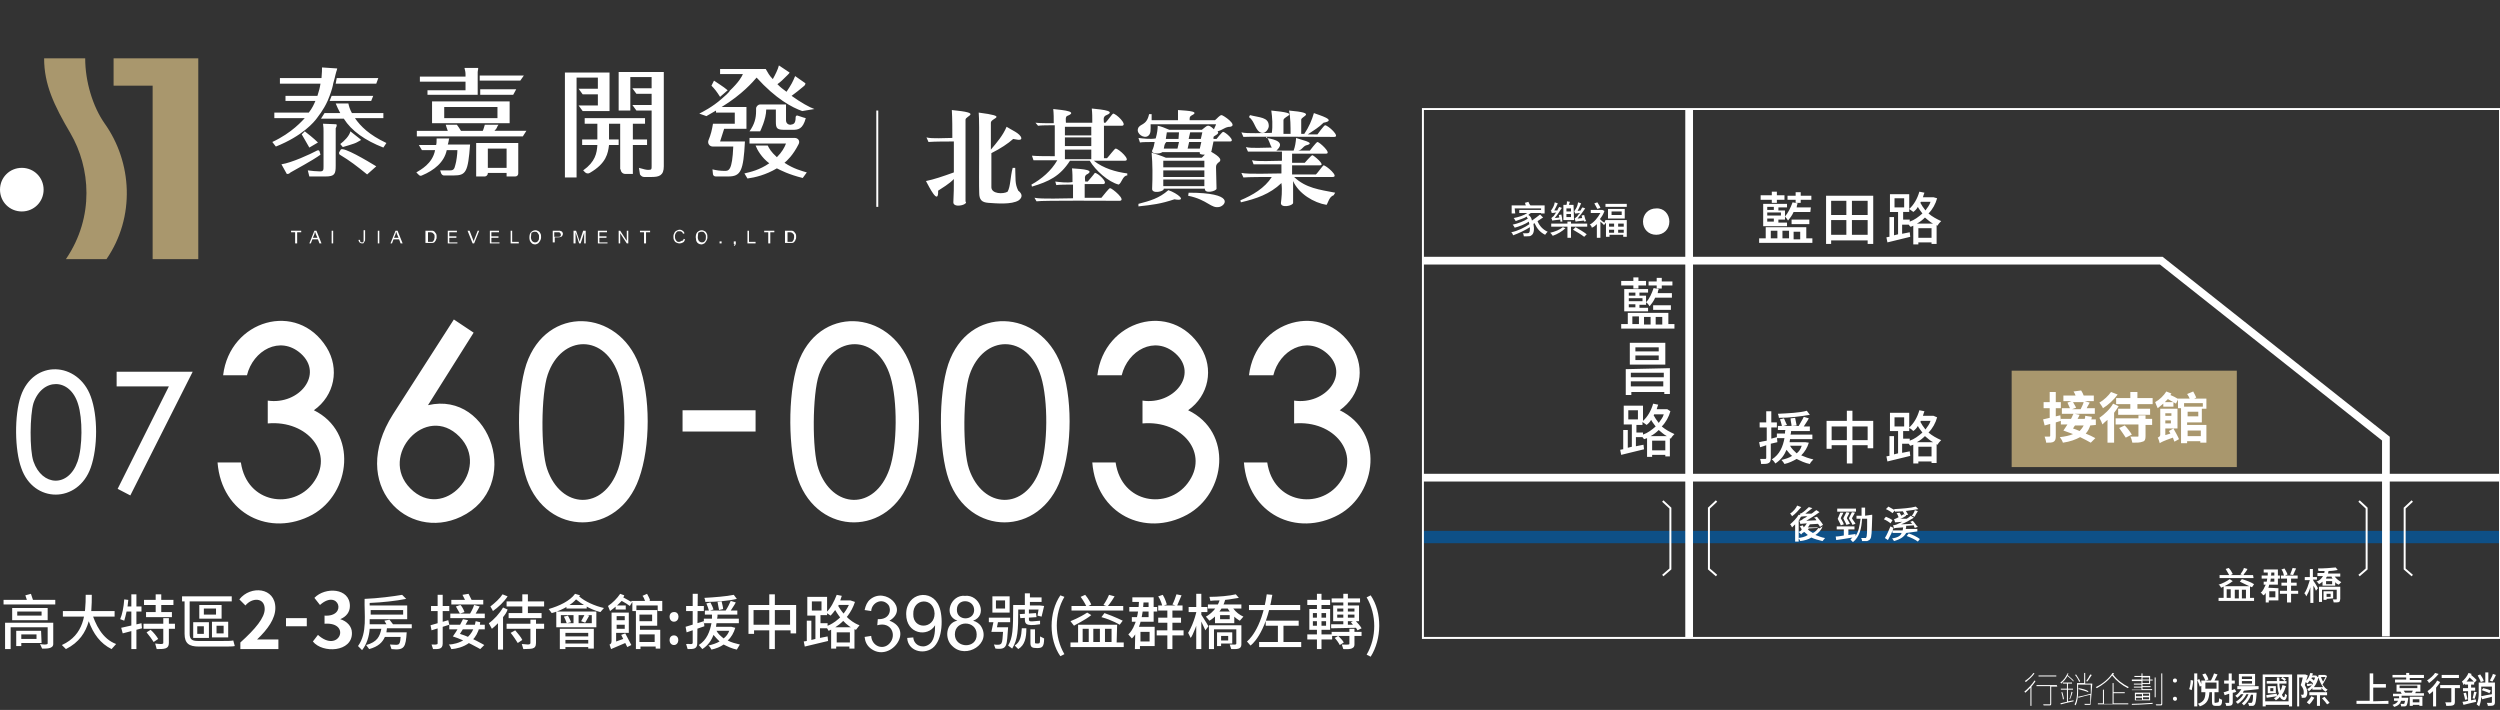 <?xml version="1.0" encoding="utf-8"?>
<!-- Generator: Adobe Illustrator 26.5.0, SVG Export Plug-In . SVG Version: 6.00 Build 0)  -->
<svg version="1.1" id="圖層_1" xmlns="http://www.w3.org/2000/svg" xmlns:xlink="http://www.w3.org/1999/xlink" x="0px" y="0px"
	 viewBox="0 0 493 140" style="enable-background:new 0 0 493 140;" xml:space="preserve">
<rect x="0" y="0" width="493" height="140" fill="#333333" stroke="none"/>
<style type="text/css">
	.st0{fill:none;stroke:#0E5087;stroke-width:2.441;stroke-miterlimit:10;}
	.st1{fill:none;stroke:#FFFFFF;stroke-width:1.525;stroke-miterlimit:10;}
	.st2{fill:none;stroke:#FFFFFF;stroke-width:0.388;stroke-miterlimit:10;}
	.st3{fill:#A9976D;}
	.st4{fill:#FFFFFF;}
</style>
<path class="st0" d="M280.6,105.9H493"/>
<path class="st1" d="M280.6,94.2H493 M333.1,21.6v104.2 M280.6,51.4h145.6l44.3,35.1v39"/>
<path class="st2" d="M475.7,113.5l-1.5-1.3v-12l1.5-1.4 M465.2,113.5l1.5-1.3v-12l-1.5-1.4 M493,21.5H280.6v104.3H493V21.5L493,21.5
	z M338.5,98.8l-1.5,1.4v12l1.5,1.3 M327.9,113.5l1.5-1.3v-12l-1.5-1.4 M173,21.8v19"/>
<path class="st3" d="M441.1,92.1h-44.4v-19h44.4V92.1z M20.6,24.3c-2.3-3.3-3.8-8.2-3.8-12.8H8.7c0,5.1,1.9,9.2,5.2,14.8
	c3.9,6.7,4.8,16.4-0.9,24.8h8C26.7,42.8,26.1,32,20.6,24.3z M39.1,11.5H22.4v5.4h7.7v34.2h9V11.5z"/>
<path class="st4" d="M357.4,47v0.9h-10.5V47h1.3v-2.2h8V47H357.4L357.4,47z M349.4,39.4h-2.2v-0.9h2.2v-0.7h1v0.7h1.5v0.9h-1.5v0.6
	h-1V39.4z M347.7,40.2h4.7v0.7h-1.7v0.6h1.3v1.8h-1.3v0.6h1.7v0.7h-4.7V40.2L347.7,40.2z M348.5,40.8v0.6h1.3v-0.6H348.5z
	 M351.2,41.9h-2.7v0.6h2.7V41.9z M349.8,43.1h-1.3v0.6h1.3V43.1z M349.2,47h1.3v-1.5h-1.3V47z M351.5,45.5V47h1.3v-1.5H351.5z
	 M357,41.8h-3.3c-0.3,0.7-0.7,1.2-1.1,1.7c-0.1-0.2-0.4-0.6-0.6-0.8c0.6-0.7,1.1-1.7,1.5-2.8l1,0.2c-0.1,0.2-0.2,0.6-0.2,0.8h2.8
	L357,41.8L357,41.8z M354.1,39.4h-1.6v-0.8h1.6v-0.7h1v0.7h2.1v0.8h-2.1v0.6h-1V39.4z M353.3,44.2v-0.9h3.5v0.9H353.3z M353.7,45.7
	v1.5h1.3v-1.5H353.7z M369.4,38.6v9.5h-1.1v-0.7h-7.2v0.7h-1v-9.5H369.4z M361.1,39.6v2.8h3v-2.8H361.1z M361.1,46.3h3v-2.9h-3V46.3
	z M368.3,39.6h-3.1v2.8h3.1V39.6z M368.3,46.3v-2.9h-3.1v2.9H368.3z M382,39.1c-0.3,1.1-0.9,2.2-1.7,3c0.7,0.6,1.6,1.1,2.5,1.5
	c-0.2,0.2-0.6,0.6-0.7,0.9l-0.2-0.1v3.7h-1v-0.3h-2.6v0.4h-1v-3.7c-0.2,0.1-0.3,0.2-0.6,0.2c-0.1-0.1-0.2-0.3-0.3-0.4h-1.3v1.8
	l1.5-0.3l0.1,0.9c-1.6,0.4-3.3,0.8-4.5,1.1l-0.2-1c0.2,0,0.3-0.1,0.6-0.1v-3.9h0.9v3.6l0.8-0.2v-4.4h-1.6v-3.5h3.8v2.9
	c0.9-0.8,1.6-2,2-3.4l1,0.2c-0.1,0.2-0.2,0.6-0.3,0.9h1.9h0.2L382,39.1L382,39.1z M373.6,40.9h1.9v-1.8h-1.9V40.9z M376.6,43.7
	c0.9-0.3,1.7-0.9,2.5-1.6c-0.3-0.4-0.7-0.9-0.9-1.3c-0.2,0.4-0.6,0.8-0.9,1c-0.2-0.2-0.6-0.4-0.8-0.6v0.6h-1.2v1.5h1.3L376.6,43.7
	L376.6,43.7z M381.2,44.1c-0.6-0.3-1.1-0.8-1.6-1.2c-0.4,0.4-1,0.9-1.6,1.2H381.2z M380.9,46.9V45h-2.6v1.9H380.9z M378.8,39.8
	l-0.1,0.2c0.2,0.4,0.6,1,1,1.5c0.4-0.6,0.8-1,1-1.7H378.8L378.8,39.8z M349.2,87.5v2.8c0,0.6-0.1,0.8-0.4,1
	c-0.3,0.2-0.8,0.2-1.5,0.2c0-0.2-0.1-0.7-0.2-1c0.4,0,0.9,0,1,0c0.1,0,0.2,0,0.2-0.2v-2.5l-1.2,0.4l-0.2-1c0.4-0.1,0.9-0.2,1.5-0.3
	v-2.6H347v-1h1.3v-2.2h1v2.2h1.1v1h-1.1v2.2c0.3-0.1,0.8-0.2,1.1-0.3l0.1,1L349.2,87.5L349.2,87.5z M356.7,87.3
	c-0.3,1-0.8,1.8-1.5,2.5c0.7,0.3,1.5,0.6,2.4,0.8c-0.2,0.2-0.6,0.6-0.7,0.9c-1-0.2-1.8-0.6-2.6-1c-0.7,0.4-1.5,0.8-2.4,1
	c-0.1-0.2-0.4-0.6-0.6-0.8c0.8-0.2,1.5-0.4,2.1-0.8c-0.4-0.3-0.8-0.8-1.1-1.2c-0.4,1-1.1,2-2.2,2.7c-0.1-0.2-0.4-0.6-0.7-0.8
	c1.6-1,2.2-2.6,2.5-4.2h-1.5v-0.9h1.6c0-0.2,0-0.6,0.1-0.7h-1.5V84h0.8c-0.1-0.3-0.2-0.9-0.4-1.3l0.8-0.2c0.2,0.4,0.4,1,0.6,1.3
	l-0.7,0.2h3c0.3-0.6,0.8-1.3,1-1.8l1,0.3c-0.3,0.6-0.7,1.1-1,1.6h1.2V85h-3.7c0,0.2,0,0.4-0.1,0.7h4.3v0.9h-4.4
	c0,0.2-0.1,0.4-0.1,0.6h3.1L356.7,87.3L356.7,87.3z M356.9,81.8c-1.7,0.3-4,0.6-6.1,0.6c0-0.2-0.1-0.6-0.2-0.8
	c2-0.1,4.4-0.2,5.7-0.6L356.9,81.8L356.9,81.8z M353,87.9c0.3,0.6,0.8,1,1.3,1.5c0.4-0.3,0.8-0.8,1-1.5H353z M353.3,84
	c0-0.3-0.2-1-0.2-1.5l0.9-0.1c0.1,0.4,0.2,1.1,0.3,1.5L353.3,84L353.3,84z M369.4,83v5.4h-1.1v-0.6h-3v3.6h-1.1v-3.6h-3v0.7h-1V83h4
	v-2h1.1v2L369.4,83L369.4,83z M364.2,86.8v-2.7h-3v2.7H364.2z M368.3,86.8v-2.7h-3v2.7H368.3z M382,82.3c-0.3,1.1-0.9,2.2-1.7,3
	c0.7,0.6,1.6,1.1,2.5,1.5c-0.2,0.2-0.6,0.6-0.7,0.9l-0.2-0.1v3.7h-1v-0.3h-2.6v0.4h-1v-3.7c-0.2,0.1-0.3,0.1-0.6,0.2
	c-0.1-0.1-0.2-0.3-0.3-0.4h-1.3v1.8l1.5-0.3l0.1,0.9c-1.6,0.4-3.3,0.8-4.5,1.1l-0.2-1c0.2,0,0.3-0.1,0.6-0.1V86h0.9v3.6l0.8-0.2V85
	h-1.6v-3.6h3.8v2.9c0.9-0.8,1.6-2,2-3.4l1,0.2c-0.1,0.2-0.2,0.6-0.3,0.9h1.9h0.2L382,82.3z M373.6,84.1h1.9v-1.8h-1.9V84.1z
	 M376.6,86.9c0.9-0.3,1.7-0.9,2.5-1.6c-0.3-0.4-0.7-0.9-0.9-1.3c-0.2,0.4-0.6,0.8-0.9,1c-0.2-0.2-0.4-0.4-0.8-0.6V85h-1.2v1.5h1.3
	L376.6,86.9L376.6,86.9z M381.2,87.2c-0.6-0.3-1.1-0.8-1.6-1.2c-0.4,0.4-1,0.9-1.6,1.2H381.2z M380.9,90v-1.9h-2.6V90H380.9z
	 M378.8,83l-0.1,0.2c0.2,0.4,0.6,1,1,1.5c0.4-0.6,0.8-1,1-1.7H378.8L378.8,83z M330.2,63.9v0.9h-10.5v-0.9h1.3v-2.2h8v2.2H330.2
	L330.2,63.9z M322.1,56.3h-2.4v-0.9h2.4v-0.7h1v0.7h1.5v0.9h-1.5v0.6h-1V56.3z M320.3,57h4.7v0.7h-1.7v0.6h1.3v1.8h-1.3v0.6h1.7v0.7
	h-4.7V57L320.3,57z M321.2,57.7v0.6h1.3v-0.6H321.2z M323.9,58.8h-2.7v0.6h2.7V58.8z M322.5,60h-1.3v0.6h1.3V60z M321.9,63.9h1.3
	v-1.5h-1.3V63.9z M324.2,62.5V64h1.3v-1.5H324.2z M329.7,58.7h-3.3c-0.3,0.7-0.7,1.2-1.1,1.7c-0.1-0.2-0.4-0.6-0.7-0.8
	c0.7-0.7,1.1-1.7,1.5-2.8l1,0.2c-0.1,0.2-0.2,0.6-0.2,0.8h2.8L329.7,58.7L329.7,58.7z M326.7,56.3h-1.6v-0.8h1.6v-0.7h1v0.7h2.1v0.8
	h-2.1v0.6h-1V56.3z M326,61.1v-0.9h3.5v0.9H326z M326.5,62.5V64h1.3v-1.5H326.5z M329.3,72.6v5.1h-1.1v-0.4h-6.5v0.6h-1.1v-5.1
	L329.3,72.6L329.3,72.6z M328.4,71.9h-7v-4.3h7V71.9z M321.6,73.5v0.9h6.5v-0.9H321.6z M328,76.2v-1h-6.4v1H328z M327.1,68.5h-4.6
	v0.8h4.6V68.5z M327.1,70.1h-4.6V71h4.6V70.1z M329.4,81.1c-0.3,1.1-0.9,2.2-1.7,3c0.7,0.6,1.6,1.1,2.5,1.5
	c-0.2,0.2-0.6,0.6-0.7,0.9l-0.2-0.1V90h-0.9v-0.3h-2.6v0.4h-1v-3.7c-0.2,0.1-0.3,0.1-0.6,0.2c-0.1-0.1-0.2-0.3-0.3-0.4h-1.3V88
	l1.5-0.3l0.1,0.9c-1.6,0.4-3.3,0.8-4.5,1.1l-0.2-1c0.2,0,0.3-0.1,0.6-0.1v-3.8h0.9v3.5l0.8-0.2v-4.4h-1.6V80h3.8V83
	c0.9-0.8,1.6-2,2-3.4l1,0.2c-0.1,0.2-0.2,0.6-0.3,0.9h1.9h0.2L329.4,81.1L329.4,81.1z M321.1,82.7h1.9v-1.8h-1.9V82.7z M324,85.7
	c0.9-0.3,1.7-0.9,2.5-1.6c-0.3-0.4-0.7-0.9-0.9-1.3c-0.2,0.4-0.6,0.8-0.9,1c-0.2-0.2-0.6-0.4-0.8-0.6v0.6h-1.2v1.5h1.3L324,85.7
	L324,85.7z M328.7,86c-0.6-0.3-1.1-0.8-1.6-1.2c-0.4,0.4-1,0.9-1.6,1.2H328.7z M328.4,88.8v-1.9h-2.6v1.9H328.4z M326.2,81.7
	l-0.1,0.2c0.2,0.4,0.6,1,1,1.5c0.4-0.6,0.8-1,1-1.7H326.2L326.2,81.7z M406.4,83c-0.4,0.1-0.7,0.2-1,0.3V86c0,0.6-0.1,0.9-0.4,1.1
	s-0.8,0.2-1.5,0.2c0-0.3-0.2-0.9-0.3-1.2c0.4,0,0.8,0,0.9,0s0.2,0,0.2-0.2v-2.3l-1.1,0.3l-0.3-1.2c0.4-0.1,0.8-0.2,1.3-0.3v-1.9H403
	v-1.2h1.2v-2h1.2v2h1v1.2h-1v1.6l0.9-0.2L406.4,83L406.4,83z M412.2,83.9c-0.2,0.6-0.5,1.2-0.9,1.6c0.7,0.3,1.4,0.6,1.9,0.9
	l-0.9,0.9c-0.5-0.3-1.3-0.7-2.1-1.1c-0.9,0.5-2,0.9-3.4,1.1c-0.1-0.4-0.4-0.8-0.6-1.1c1-0.1,1.9-0.3,2.6-0.6
	c-0.6-0.2-1.3-0.5-1.9-0.7c0.2-0.3,0.5-0.7,0.8-1.2h-1.3v-1.1h2c0.2-0.3,0.3-0.7,0.5-1h-2.3v-1.1h1.6c-0.1-0.3-0.4-0.8-0.5-1.1
	l0.8-0.3h-1.6V78h2.4c-0.1-0.3-0.2-0.5-0.4-0.8l1.5-0.2c0.2,0.3,0.4,0.7,0.5,1h2v1.1h-1.8l1,0.3c-0.2,0.4-0.5,0.8-0.6,1.1h1.6v1.1
	h-4l1,0.2c-0.1,0.2-0.2,0.5-0.4,0.8h1.4c0.1-0.2,0.1-0.4,0.1-0.6l1.3,0.2c0,0.2,0,0.3-0.1,0.5h0.9v1.1L412.2,83.9L412.2,83.9z
	 M408.8,79.3c0.2,0.4,0.5,0.8,0.6,1.1l-0.8,0.3h1.7c0.2-0.4,0.5-1,0.6-1.4L408.8,79.3L408.8,79.3z M409.2,83.9
	c-0.2,0.2-0.3,0.5-0.4,0.6c0.4,0.1,0.8,0.3,1.3,0.5c0.3-0.3,0.6-0.7,0.8-1.1H409.2L409.2,83.9z M417.8,80.1
	c-0.3,0.5-0.6,0.9-0.9,1.3v5.9h-1.3v-4.5c-0.4,0.3-0.7,0.6-1,0.9c-0.1-0.3-0.4-1-0.6-1.3c1-0.7,2.1-1.7,2.7-2.8L417.8,80.1
	L417.8,80.1z M417.6,77.8c-0.7,1-1.9,2.1-2.9,2.7c-0.1-0.3-0.5-0.8-0.7-1.1c0.9-0.5,1.8-1.4,2.3-2.1L417.6,77.8z M423.1,82.6h1.3
	v1.2h-1.3V86c0,0.6-0.1,1-0.6,1.1c-0.5,0.2-1.1,0.2-2,0.2c-0.1-0.4-0.2-0.9-0.4-1.2c0.5,0,1.2,0,1.4,0s0.2,0,0.2-0.2v-2.2h-4.5v-1.2
	h4.5v-0.6h1.4V82.6L423.1,82.6z M424.5,78.5v1.2h-3v0.9h2.5v1.2h-6.3v-1.2h2.4v-0.9h-2.8v-1.2h2.8v-1.2h1.4v1.2H424.5z M419,83.9
	c0.5,0.5,1.1,1.3,1.4,1.8l-1.2,0.6c-0.3-0.5-0.9-1.3-1.3-1.9L419,83.9z M431.3,83.2v0.6h3.8v3.5h-1.2V87h-2.6v0.4h-1.2v-6.9h-0.6
	v-1.7l-0.4,0.8c-0.4-0.2-1-0.6-1.6-0.9c-0.2,0.2-0.4,0.4-0.6,0.6h1.7v0.9h-2v-0.6c-0.4,0.3-0.7,0.6-1.1,0.9
	c-0.1-0.2-0.4-0.9-0.5-1.2c0.9-0.5,1.7-1.3,2.2-2.1l1,0.4c-0.1,0.1-0.1,0.2-0.2,0.3c0.5,0.2,1.1,0.5,1.4,0.7h2.4
	c-0.1-0.3-0.3-0.6-0.5-0.9l1.2-0.5c0.2,0.4,0.5,0.9,0.6,1.2l-0.4,0.2h2.4v2h-0.9v2.7h-2.9V83.2z M428.6,84.5
	c0.4,0.7,0.9,1.6,1.1,2.1l-0.9,0.5c-0.1-0.2-0.2-0.5-0.3-0.8c-2,0.7-2.3,0.9-2.6,1.1c-0.1-0.3-0.2-0.8-0.4-1.1
	c0.2-0.1,0.5-0.2,0.5-0.6v-5.1h3.4v3.9H427v1.3l1-0.3c-0.1-0.2-0.2-0.4-0.3-0.5L428.6,84.5L428.6,84.5z M427,81.5V82h1.2v-0.5H427z
	 M428.1,83.5v-0.6H427v0.6H428.1z M430.7,79.5v0.7h3.7v-0.7H430.7z M433.5,81.2h-2.1v0.9h2.1V81.2z M431.4,84.9V86h2.6v-1.1H431.4z
	 M304.3,42.9c-0.4,0.2-0.7,0.5-1.1,0.7c0.4,1,1.1,1.7,2,2.1c-0.1,0.1-0.4,0.4-0.5,0.6c-1-0.5-1.6-1.2-2.1-2.3
	c-0.1,0.1-0.2,0.1-0.2,0.2c0.2,1,0.1,1.9-0.4,2.2c-0.2,0.2-0.5,0.2-0.9,0.2c-0.2,0-0.4,0-0.6,0c0-0.2-0.1-0.5-0.2-0.6
	c0.2,0,0.5,0,0.7,0s0.4,0,0.5-0.1c0.2-0.1,0.2-0.6,0.2-1.1c-0.9,0.6-2.2,1.2-3.3,1.6c-0.1-0.2-0.2-0.5-0.4-0.6
	c1.2-0.2,2.8-1,3.6-1.6c0-0.1-0.1-0.2-0.1-0.5c-0.7,0.5-2,1-2.8,1.2c-0.1-0.2-0.2-0.4-0.4-0.6c1-0.2,2.3-0.7,3-1.2
	c-0.1-0.1-0.2-0.2-0.2-0.4c-0.6,0.4-1.5,0.6-2.2,0.9c-0.1-0.1-0.2-0.4-0.4-0.6c1-0.2,2-0.5,2.7-1h-1.6v-0.6h4.4v0.6h-2.1
	c-0.1,0.1-0.4,0.2-0.5,0.4c0.4,0.2,0.6,0.6,0.7,1.1c0.6-0.4,1.2-0.9,1.6-1.2L304.3,42.9L304.3,42.9z M298.8,42.1h-0.7v-1.6h2.8
	c-0.1-0.1-0.1-0.4-0.2-0.5l0.7-0.2c0.1,0.2,0.2,0.5,0.4,0.7h2.8v1.6h-0.7v-1h-5.2L298.8,42.1L298.8,42.1z M308.7,45
	c-0.6,0.6-1.6,1.2-2.5,1.5c-0.1-0.2-0.4-0.5-0.5-0.6c0.9-0.2,1.9-0.6,2.5-1.1L308.7,45L308.7,45z M309.8,44.1h3.2v0.6h-3.2v2.2h-0.7
	v-2.2h-3.2v-0.6h3.2v-0.4h0.7V44.1z M307.7,43.7c0-0.1,0-0.2,0-0.4c-1.2,0.1-1.5,0.2-1.6,0.2c0-0.1-0.1-0.4-0.2-0.5
	c0.1,0,0.2-0.2,0.5-0.4c0.1-0.1,0.2-0.4,0.5-0.7c-0.6,0.1-0.7,0.1-0.9,0.1c0-0.1-0.1-0.4-0.2-0.5c0.1,0,0.2-0.1,0.2-0.2
	c0.1-0.1,0.5-0.7,0.6-1.4l0.6,0.2c-0.2,0.5-0.5,1-0.7,1.4h0.6c0.1-0.2,0.2-0.5,0.4-0.7l0.5,0.2c-0.4,0.6-0.9,1.4-1.4,2l0.9-0.1
	c0-0.2-0.1-0.4-0.1-0.5l0.5-0.1c0.1,0.4,0.2,1,0.2,1.4L307.7,43.7L307.7,43.7z M310.4,43.4h-2.1v-3h0.6c0.1-0.2,0.1-0.5,0.1-0.7
	l0.6,0.1c-0.1,0.2-0.2,0.5-0.2,0.6h0.9L310.4,43.4L310.4,43.4z M309.8,41.1h-0.9v0.6h0.9V41.1z M309.8,42.2h-0.9v0.6h0.9V42.2z
	 M310.7,44.8c0.7,0.4,1.7,1,2.2,1.4l-0.5,0.5c-0.5-0.4-1.5-1-2.2-1.4L310.7,44.8L310.7,44.8z M312.4,43.7c0-0.1,0-0.2-0.1-0.2
	c-1.2,0.1-1.5,0.2-1.6,0.2c0-0.1-0.1-0.4-0.2-0.6c0.1,0,0.2-0.2,0.5-0.4c0.1-0.1,0.2-0.4,0.6-0.7c-0.6,0.1-0.9,0.1-1,0.1
	c0-0.1-0.1-0.4-0.2-0.5c0.1,0,0.2-0.1,0.2-0.2c0.1-0.1,0.5-0.7,0.6-1.5l0.6,0.2c-0.2,0.5-0.5,1.1-0.7,1.5l0.6-0.1
	c0.1-0.2,0.2-0.5,0.4-0.6l0.5,0.2c-0.4,0.6-1,1.4-1.5,2l0.9-0.1c0-0.1-0.1-0.4-0.1-0.5l0.5-0.1c0.1,0.4,0.2,0.9,0.4,1.2L312.4,43.7
	L312.4,43.7z M316.6,43.4h4.2v3.3h-0.7v-0.4h-2.7v0.4h-0.7v-2.8l-0.4,0.5c-0.1-0.2-0.5-0.5-0.7-0.7v3.2h-0.7v-2.7
	c-0.2,0.2-0.6,0.6-1,0.7c0-0.2-0.2-0.5-0.4-0.6c0.9-0.5,1.6-1.4,2.1-2.3h-1.9v-0.6h2.3l0.4,0.2c-0.2,0.6-0.5,1.1-0.9,1.6
	c0.2,0.2,0.6,0.6,0.9,0.7L316.6,43.4L316.6,43.4z M315,41.2c-0.1-0.2-0.4-0.7-0.6-1.1l0.6-0.2c0.2,0.4,0.5,0.7,0.6,1.1L315,41.2z
	 M320.8,40.2v0.6h-4.2v-0.6H320.8z M320.4,41.2v1.9h-3.3v-1.9H320.4z M317.3,44.1v0.6h1v-0.6H317.3z M317.3,45.9h1v-0.6h-1V45.9z
	 M319.8,41.7h-2v0.7h2V41.7z M320.2,44.1h-1.1v0.6h1.1V44.1z M320.2,45.9v-0.6h-1.1v0.6H320.2z M329.2,43.7c0,1.5-1.1,2.6-2.6,2.6
	c-1.5,0-2.6-1.1-2.6-2.6c0-1.5,1.1-2.6,2.6-2.6C328.1,41,329.2,42.2,329.2,43.7z M444.5,117.9v0.6h-7v-0.6h1v-2.3h5.2v2.3H444.5z
	 M444.4,114h-6.7v-0.6h1.9c-0.2-0.4-0.5-0.8-0.7-1.2l0.6-0.2c0.4,0.4,0.6,0.8,0.8,1.2l-0.4,0.2h2.4l-0.5-0.1
	c0.2-0.4,0.6-0.8,0.7-1.3l0.7,0.2c-0.2,0.5-0.6,0.8-0.8,1.2h1.9L444.4,114L444.4,114z M440.3,114.6c-0.6,0.5-1.6,1-2.3,1.3
	c-0.1-0.1-0.2-0.5-0.5-0.6c0.7-0.2,1.7-0.7,2.2-1.1L440.3,114.6L440.3,114.6z M439.1,117.9h0.8v-1.7h-0.8V117.9z M440.7,116.3v1.7
	h0.8v-1.7H440.7z M442.1,114.2c0.7,0.2,1.8,0.6,2.4,1l-0.4,0.6c-0.6-0.2-1.6-0.7-2.4-1.1L442.1,114.2L442.1,114.2z M442.1,116.3v1.7
	h0.8v-1.7H442.1z M449.3,116v2.4h-1.9v0.4h-0.6v-1.9c-0.1,0.2-0.2,0.4-0.5,0.5c-0.1-0.1-0.2-0.4-0.5-0.5c0.5-0.4,0.7-1,1-1.6h-0.4
	v-0.6h0.6c0-0.2,0.1-0.4,0.1-0.6h-1.1v-0.6h1.2c0-0.2,0-0.4,0-0.6h-0.8v-0.6h2.8v1.2h0.4v0.6h-0.4v1.2h-1.7
	c-0.1,0.2-0.1,0.5-0.2,0.6L449.3,116L449.3,116z M447.5,116.6v1.2h1.2v-1.2H447.5z M447.8,114.1c0,0.2-0.1,0.5-0.1,0.6h0.8v-0.6
	H447.8z M447.9,112.9c0,0.2,0,0.5-0.1,0.6h0.7v-0.6H447.9z M453.2,117.1h-1.4v1.7H451v-1.7h-1.4v-0.6h1.4v-1h-1.1v-0.6h1.1v-0.8
	h-1.2v-0.6h0.6c-0.1-0.4-0.2-0.8-0.5-1.2l0.6-0.2c0.2,0.4,0.5,0.8,0.6,1.2l-0.5,0.2h2.5v0.6h-1.3v0.8h1.1v0.6h-1.1v1h1.4
	L453.2,117.1L453.2,117.1z M452.8,112.1c-0.2,0.5-0.5,1-0.6,1.3l-0.6-0.1c0.2-0.4,0.4-1,0.5-1.3L452.8,112.1L452.8,112.1z
	 M456.3,114.7c0.2,0.2,0.7,1.1,0.8,1.3l-0.4,0.5c-0.1-0.2-0.2-0.6-0.5-1v3.4h-0.6v-3.1c-0.2,0.7-0.5,1.3-0.8,1.8
	c-0.1-0.2-0.2-0.5-0.4-0.6c0.5-0.6,0.8-1.7,1.1-2.6h-1v-0.6h1v-1.6h0.6v1.6h0.8v0.5h-0.8L456.3,114.7L456.3,114.7z M460.4,113.7
	c0.4,0.5,0.8,0.8,1.3,1.1c-0.1,0.1-0.4,0.4-0.5,0.5c-0.2-0.1-0.5-0.2-0.7-0.5v0.7H458v-0.8c-0.2,0.2-0.5,0.4-0.7,0.5
	c-0.1-0.1-0.2-0.4-0.5-0.5c0.6-0.2,1-0.6,1.3-1.1H457V113h1.3c0.1-0.1,0.1-0.2,0.1-0.4c-0.5,0-0.8,0-1.2,0c0-0.1-0.1-0.4-0.1-0.5
	c1.2,0,2.6-0.1,3.5-0.2l0.4,0.5c-0.5,0.1-1.1,0.2-1.8,0.2c0,0.1-0.1,0.2-0.1,0.5h2.4v0.6H460.4L460.4,113.7z M461.5,118.1
	c0,0.2-0.1,0.5-0.2,0.6c-0.2,0.1-0.6,0.1-1.1,0.1c0-0.1-0.1-0.5-0.2-0.6c0.4,0,0.6,0,0.7,0c0.1,0,0.1,0,0.1-0.1v-1.8h-2.9v2.4h-0.6
	v-3h4.2V118.1L461.5,118.1z M458.8,118.1v0.2h-0.6v-1.7h1.9v1.4L458.8,118.1L458.8,118.1z M458.9,113.7c-0.1,0.1-0.2,0.2-0.2,0.4
	h1.3c-0.1-0.1-0.2-0.2-0.2-0.4H458.9z M459.9,114.6h-1.2v0.6h1.2V114.6z M458.8,117.1v0.6h0.8v-0.6H458.8z M355.3,101.6
	c-0.2,0.4-0.4,0.7-0.6,1.1v4.1H354v-3.4c-0.2,0.2-0.4,0.4-0.6,0.6c-0.1-0.1-0.2-0.5-0.4-0.6c0.6-0.5,1.3-1.2,1.7-1.9L355.3,101.6
	L355.3,101.6z M355.2,100c-0.5,0.6-1.1,1.3-1.8,1.8c-0.1-0.1-0.2-0.4-0.4-0.5c0.6-0.4,1.2-1.1,1.4-1.6L355.2,100z M359.4,103.8
	c-0.2,0.7-0.8,1.3-1.4,1.7c0.6,0.2,1.2,0.5,1.9,0.6c-0.1,0.1-0.4,0.5-0.5,0.6c-0.8-0.2-1.6-0.4-2.2-0.7c-0.6,0.4-1.4,0.6-2.2,0.7
	c-0.1-0.2-0.2-0.5-0.4-0.6c0.7-0.1,1.3-0.2,1.9-0.6c-0.2-0.2-0.5-0.4-0.7-0.6c-0.2,0.1-0.4,0.2-0.6,0.5c-0.1-0.1-0.4-0.4-0.5-0.5
	c0.2-0.1,0.5-0.2,0.6-0.5c-0.1-0.2-0.2-0.4-0.4-0.6l0.6-0.2c0.1,0.1,0.1,0.2,0.2,0.4c0.2-0.2,0.5-0.6,0.6-0.8
	c-1,0.1-1.2,0.1-1.3,0.1c0-0.1-0.1-0.5-0.2-0.6c0.2,0,0.5-0.1,0.8-0.4c0.1-0.1,0.5-0.2,0.8-0.5c-1,0-1.2,0.1-1.3,0.1
	c0-0.1-0.1-0.5-0.2-0.6c0.1,0,0.4-0.1,0.5-0.2c0.2-0.1,0.8-0.6,1.3-1.1l0.7,0.2c-0.5,0.4-1,0.8-1.4,1.1h1.2c0.4-0.2,0.6-0.5,1-0.7
	l0.6,0.4c-0.8,0.6-1.8,1.2-2.6,1.7l2-0.1c-0.1-0.2-0.2-0.4-0.5-0.5l0.6-0.2c0.4,0.5,1,1.2,1.2,1.6l-0.6,0.4
	c-0.1-0.2-0.2-0.4-0.4-0.6l-1.6,0.1c-0.1,0.2-0.2,0.4-0.4,0.6h1.7h0.1l0.5,0.2L359.4,103.8L359.4,103.8z M356.7,104.2
	c-0.1,0.1-0.1,0.2-0.2,0.2c0.2,0.2,0.6,0.5,1,0.7c0.5-0.2,0.8-0.6,1.1-1L356.7,104.2L356.7,104.2z M369.2,101.5c0,0,0,0.2,0,0.4
	c-0.1,3.1-0.1,4.1-0.4,4.4c-0.1,0.2-0.2,0.2-0.6,0.4c-0.2,0-0.6,0-1,0c0-0.2-0.1-0.5-0.2-0.6c0.4,0,0.7,0,0.8,0s0.2,0,0.2-0.1
	c0.2-0.2,0.2-1.2,0.2-3.7h-1c-0.1,1.9-0.5,3.6-1.8,4.6c-0.1-0.1-0.4-0.4-0.5-0.5c0.1-0.1,0.2-0.2,0.4-0.4c-1.2,0.2-2.4,0.4-3.2,0.5
	l-0.1-0.7c0.5,0,1-0.1,1.6-0.2v-1.2h-1.4v-0.6h3.5v0.6h-1.2v1.1c0.5-0.1,1-0.1,1.4-0.2v0.4c0.6-0.8,0.8-1.9,1-3.4h-0.8v-0.6h1
	c0-0.5,0-1.1,0-1.6h0.7c0,0.6,0,1.1,0,1.6L369.2,101.5L369.2,101.5L369.2,101.5z M366,100.9h-3.7v-0.6h3.7V100.9z M363.5,101.1
	c-0.1,0.4-0.4,0.7-0.5,1.1c0.2,0.4,0.5,0.8,0.6,1.2l-0.6,0.2c-0.1-0.4-0.4-0.8-0.6-1.3c0.2-0.4,0.4-1,0.5-1.2H363.5L363.5,101.1z
	 M364.1,103.5c-0.1-0.4-0.4-0.8-0.6-1.3c0.2-0.4,0.5-1,0.6-1.2l0.6,0.1c-0.1,0.4-0.4,0.7-0.5,1.1c0.2,0.4,0.5,0.8,0.6,1.1
	L364.1,103.5L364.1,103.5z M365.3,103.5c-0.1-0.4-0.5-0.8-0.7-1.3c0.2-0.4,0.5-1,0.6-1.2l0.6,0.1c-0.2,0.4-0.4,0.7-0.6,1.1
	c0.2,0.4,0.6,0.8,0.7,1.1L365.3,103.5L365.3,103.5z M372.8,103.2c-0.2-0.2-0.8-0.6-1.3-0.8l0.4-0.5c0.5,0.2,1.1,0.5,1.3,0.7
	L372.8,103.2z M373.4,104.1c-0.2,0.7-0.7,1.7-1.1,2.4l-0.6-0.4c0.4-0.6,0.8-1.6,1.1-2.3L373.4,104.1L373.4,104.1z M373.2,101.2
	c-0.2-0.2-0.8-0.6-1.3-0.8l0.5-0.5c0.4,0.2,1,0.6,1.3,0.7L373.2,101.2z M375.9,105.1c-0.4,0.7-1,1.2-2.4,1.6
	c-0.1-0.1-0.2-0.4-0.4-0.5c1.1-0.2,1.7-0.5,1.9-1.1h-1.8v-0.5h2c0-0.1,0.1-0.4,0.1-0.6c-1.3,0.1-1.6,0.1-1.8,0.2
	c0-0.1-0.1-0.4-0.2-0.6c0.2,0,0.5-0.1,0.8-0.2c0.1-0.1,0.5-0.2,1-0.5c-1.1,0.1-1.3,0.1-1.4,0.1c0-0.1-0.1-0.4-0.2-0.6
	c0.1,0,0.2-0.1,0.5-0.2c0.2-0.1,1-0.5,1.4-0.8l0.2,0.2c-0.1-0.2-0.2-0.6-0.4-0.8l0.6-0.1c0.1,0.2,0.4,0.6,0.5,0.8l-0.5,0.1l0.1,0.1
	c-0.4,0.2-0.7,0.5-1.2,0.6h1.3c0.2-0.1,0.6-0.4,0.8-0.6l0.6,0.4c-0.8,0.5-1.7,1-2.5,1.3l2.2-0.1c-0.1-0.1-0.2-0.2-0.4-0.4l0.5-0.2
	c0.4,0.4,0.7,1,1,1.2l-0.6,0.2c-0.1-0.1-0.1-0.2-0.2-0.5l-1.6,0.1h0.1c0,0.2,0,0.4-0.1,0.6h2.3v0.5L375.9,105.1L375.9,105.1z
	 M378.3,100.4c-1.2,0.2-3,0.5-4.6,0.5c0-0.1-0.1-0.4-0.2-0.5c1.6-0.1,3.2-0.2,4.3-0.5L378.3,100.4L378.3,100.4z M374.4,102
	c-0.1-0.2-0.2-0.6-0.4-0.8l0.6-0.1c0.1,0.2,0.4,0.6,0.4,0.8L374.4,102L374.4,102z M376.4,105.2c0.7,0.2,1.7,0.7,2.2,1.1l-0.4,0.5
	c-0.5-0.4-1.4-0.8-2.2-1.1L376.4,105.2L376.4,105.2z M377,101.7c0.2-0.2,0.5-0.7,0.6-1.1l0.6,0.2c-0.2,0.4-0.5,0.7-0.6,1.1
	L377,101.7L377,101.7z M190.5,39.9c0,0.6-2.5,1.1-2.5,0c0.1-1.7,0.1-3.1,0.1-4.6c-0.8,0.9-2.5,1.9-3.1,2.3c0.1,3.1-1.8-0.8-2.4-1.9
	c1.5-0.3,3.3-0.9,5.5-1.7v-6.1c-1.3,0-3.8,0-5,0.1l-0.4-0.9c1.1,0.3,3.7,0.1,5.1,0.1c0-1.8,0-3.9-0.1-5.5c6.2,0.6,2.7,1.1,2.7,1.9
	v16.2H190.5z M199.8,27.4c-1,0.9-2.5,1.9-4.3,2.8v6.6c-0.1,1.5,2.4,1.5,3.2,1c0.6-1.1,0.5-2.8,1-4.7h0.5c0.1,2.2-0.1,3.1,0.6,4.5
	c0.8,0.6,0.9,1.3,0.1,1.9c-1.4,0.9-4.5,0.6-6,0.5c-1.3-0.1-1.8-0.6-1.8-2c-0.1-2.2,0.1-14-0.1-15.8c6.1,0.8,2.4,1,2.4,2v5.3
	c1.1-1.3,2.4-2.8,3.1-4.5c0.9,0.6,2.7,1.3,2.9,2.2C201.5,27.9,200.1,27.4,199.8,27.4L199.8,27.4z M204.2,24.2
	c0.8,0.1,2.4,0.1,3.6,0.1c0-1,0-1.9-0.1-2.8c0.3,0.1,5.3,0.3,2.9,1.3c-0.6,0.1-0.4,1-0.4,1.4h5.2c0-1,0-1.9-0.1-2.8
	c0.4,0.1,5.3,0.3,2.9,1.3c-0.8,0.3-0.5,1.1-0.5,1.5h0.3c0.4-0.4,1.4-1.8,1.5-1.8c0.6,0,2.9,2.2,1.8,2.4h-3.6v6.4h0.6
	c0.4-0.4,1.5-1.9,1.7-1.9c0.6,0,3.2,2.4,1.8,2.4h-6.1c1.9,1.5,4.3,2.2,6.6,2.5v0.4c-0.9,0-1.1,1.5-1.7,1.8c-2-0.5-4.6-2.8-5.7-4.7
	H211c-2,3.1-4.2,4.1-7.5,5.1l-0.1-0.4c2-1.1,3.9-2.7,5.1-4.8c-1.1,0-3.8,0-4.7,0l-0.3-0.9c0.9,0.1,3.2,0.1,4.5,0.1v-6.1
	c-1,0-2.8,0-3.3,0.1L204.2,24.2L204.2,24.2z M208.1,35.8c0.8,0.1,2.3,0.3,3.4,0.1c0-0.9,0-1.8-0.1-2.7c0.6,0.1,4.7,0.1,3.1,1.1
	c-0.8,0.3-0.5,1-0.5,1.5h0.5c0,0,1.3-1.5,1.4-1.7c0.5-0.1,2.8,2,1.7,2.2h-3.7v2.7h3.3c0.5-0.6,1.5-1.9,1.7-1.9
	c0.4,0,3.3,2.4,1.9,2.5c-1.8,0-15.1-0.1-16.4,0.1L204,39c1.4,0.3,6,0.1,7.6,0.1v-2.7c-1,0-2.8,0-3.3,0.1L208.1,35.8z M210,26.7h5.2
	V25H210V26.7z M210,28.8h5.2v-1.7H210V28.8z M210,31.4h5.2v-1.9H210V31.4z M226.8,23.7h5.5c0-0.8,0-1.3,0-2l0,0
	c0.6,0.1,4.6,0.1,2.8,1c-0.6,0.3-0.5,0.6-0.5,1h5c0.4-0.3,0.9-1,1.3-1c0.3,0,3.3,2,1.7,2.3c-1,0-1.4,0.6-2.5,0.9
	c0.5,0.5-0.6,0.8-0.8,1.1v0.4h0.6c0,0,1.1-1.4,1.3-1.4c0.4,0,2.5,1.8,1.4,1.9h-3.3l-0.4,1.9c0,0,0,0.1-0.1,0.1
	c0.8,0.5,2.7,1.5,1.4,2.2c-0.4,0.4-0.4,0.6-0.4,1l0.1,4.1c0,0.5-2.4,1.1-2.3,0h-8.1c0.1,0.6-2.4,1.1-2.3,0c0.1-2.3,0.1-4.8-0.1-7.1
	c0.9,0.3,1.9,0.6,2.8,1h7.1c0.3-0.3,0.5-0.5,0.6-0.6c-0.8,0-1.1-0.1-1-0.5h-7.4c-0.4,0.4-2.2,0.4-2-0.3c0.3-0.6,0.4-1.1,0.5-1.7
	c-1,0-2.5,0-2.9,0.1l-0.3-0.9c0.8,0.1,2.3,0.3,3.4,0.1c0.3-1,0.4-1.9,0.4-2.5c0.6,0.1,1.4,0.4,2.3,0.8h6.4c1.1-0.8,1.1-1.3,2.4-0.1
	c0.1-0.4,0.3-0.6,0.4-1h-12.9c0,1,0.1,1.9-0.5,2.3c-0.8,0.6-2.3-0.4-2-1.4c0.3-1.1,1.7-0.5,2.2-2.9h0.5v1.3H226.8z M231.6,39.3
	c-2.7,0.9-4.3,1.1-7.1,1.4v-0.5c2.3-0.6,4.1-1.1,5.9-2.7C232.2,38.1,234.3,39.8,231.6,39.3z M229.4,33h8.1v-1.3h-8.1V33z
	 M229.4,34.9h8.1v-1.3h-8.1V34.9z M229.4,36.7h8.1v-1.3h-8.1V36.7z M229.5,29.3h2.7l0.3-1.3h-2.5C229.6,28.4,229.6,28.8,229.5,29.3z
	 M229.9,27.4h2.5l0.1-1.3h-2.4C230,26.5,230,27,229.9,27.4z M234.2,29.3h2.4l0.3-1.3h-2.4L234.2,29.3z M234.4,38
	c9.2,0,7.3,2.5,6.1,2.8c-1.7,0.4-2.3-1.4-6.2-2.2L234.4,38L234.4,38z M234.7,26.1l-0.3,1.3h2.4l0.3-1.3H234.7z M249.7,27.2
	c1.9,0.3,3.8,0.9,2,2.5h3.4c0.3-0.8,0.4-1.5,0.5-2.5c0.6,0.3,3.9,0.9,2.2,1.4c-0.8,0.1-1,1-1.8,1.1h2.3c0,0,1.3-1.7,1.5-1.7
	c0.4,0,2.9,2.3,1.7,2.3h-6.7v1.8h2.5c0,0,1.3-1.5,1.5-1.5s2.7,2,1.5,2h-5.5v1.8h4.7c0.1,0,1.4-1.8,1.5-1.8c0.5,0,3.2,2.3,1.8,2.3
	h-7.6c2.3,2.2,5,2.5,8.1,3.1l-0.3,0.5c-0.9,0.3-1.1,1.5-1.4,1.9c-2.5-0.4-5.5-2.2-6.6-4.7V40c0,0.6-2.5,1.1-2.4,0
	c0.1-0.8,0.3-2.4,0.1-3.9c-2.3,2.2-5,3.1-8,3.8l-0.1-0.4c2.4-1,4.8-2.4,6.2-4.6c-1.3,0-4.6,0-5.6,0.1l-0.4-0.9
	c1.4,0.3,6.1,0.1,7.9,0.1v-1.8c-1.3,0-4.6,0-5.5,0l-0.3-0.8c1.1,0.3,4.3,0.1,5.9,0.1v-1.8c-1.4,0-5.6,0-6.7,0l-0.4-0.9
	c1,0.3,3.7,0.1,5.1,0.1c-0.4-0.6-0.5-1.5-1.1-2.2H249.7L249.7,27.2z M250.7,21.8c6.2,0.6,2.4,1,2.4,1.9v2.7h1.4c0-1.4,0-3.2-0.3-4.6
	c5.7,0.5,2.4,1.1,2.4,1.8v2.8h0.6c0.9-1.3,1.5-2.7,1.9-4.1c1,0.4,4.7,1.4,1.9,1.9c-0.9,0.9-1.9,1.5-3.1,2.3h1.9c0,0,1.3-1.8,1.5-1.8
	c0.6,0,3.1,2.3,1.8,2.3c-1.7,0-16.5-0.1-17.9,0l-0.4-0.9c1.1,0.3,4.5,0.1,6,0.1C251,24.9,250.9,23.1,250.7,21.8L250.7,21.8z
	 M246.5,22.7c1.9,0.5,3.6,0.4,3.7,2c0.1,0.6-0.6,1.7-1.4,1.5c-1.3-0.3-1.3-2.3-2.5-3.1L246.5,22.7z M61.6,101.5
	c-8.3,4.5-17.9-0.1-18.7-10.3h4.6c1.2,8.2,10.3,9.3,14.2,4.1c4.4-5.8-1-12.5-8.9-11.8V79c6.2,0.9,11.1-5.2,6.5-9.3
	c-4.1-3.6-9.4-0.6-10.6,4.3H44c1.3-10.9,14.6-14.8,20.4-5.5C67,72.7,66,78,61.9,80.9C70.6,85.2,69.2,97.3,61.6,101.5z M234.1,101.5
	c-8.3,4.5-17.9-0.1-18.7-10.3h4.6c1.2,8.2,10.3,9.3,14.2,4.1c4.4-5.8-1-12.5-8.9-11.8V79c6.2,0.9,11.1-5.2,6.5-9.3
	c-4.1-3.6-9.4-0.6-10.6,4.3h-4.8c1.3-10.9,14.6-14.8,20.4-5.5c2.6,4.2,1.6,9.5-2.5,12.4C243.2,85.2,241.8,97.3,234.1,101.5z
	 M264,101.5c-8.3,4.5-17.9-0.1-18.7-10.3h4.6c1.2,8.2,10.3,9.3,14.2,4.1c4.4-5.8-1-12.5-8.9-11.8V79c6.2,0.9,11.1-5.2,6.5-9.3
	c-4.1-3.6-9.4-0.6-10.6,4.3h-4.8c1.3-10.9,14.6-14.8,20.4-5.5c2.6,4.2,1.6,9.5-2.5,12.4C273,85.2,271.6,97.3,264,101.5z M89.5,63
	l3.9,2.6l-9,14.3c12.5-2.9,18.7,16.2,6.5,22c-10.5,5-22.3-6.2-13.4-20.2L89.5,63z M90.6,86.1c-6.6-6.7-16,3.8-9.7,10.2
	C87.5,103,96.9,92.5,90.6,86.1z M103.8,71.8c4-11.7,18.1-10.9,22.2,0.1c2.3,6.2,2.3,16.1,0,22.5c-4.1,11.5-18.1,11.4-22.1,0.2
	C101.9,88.9,101.8,77.9,103.8,71.8z M107.9,92.5c2.7,7.9,11.1,8.3,14,0c1.6-4.6,1.6-13.6,0.2-18.2c-2.6-8.6-11.4-8.4-14.1-0.4
	C106.7,77.7,106.6,88.8,107.9,92.5z M4.1,78.1c2.5-7.3,11.3-6.8,13.8,0.1c1.4,3.8,1.4,10,0,14c-2.5,7.1-11.3,7.1-13.7,0.1
	C2.9,88.8,2.8,81.9,4.1,78.1z M6.6,91c1.7,4.9,6.9,5.2,8.7,0c1-2.9,1-8.5,0.1-11.3c-1.6-5.3-7.1-5.2-8.8-0.2
	C5.9,81.8,5.8,88.7,6.6,91z M157.3,71.8c4-11.7,18.1-10.9,22.2,0.1c2.3,6.2,2.3,16.1,0,22.5c-4.1,11.5-18.1,11.4-22.1,0.2
	C155.4,88.9,155.3,77.9,157.3,71.8z M161.4,92.5c2.7,7.9,11.1,8.3,14,0c1.6-4.6,1.6-13.6,0.2-18.2c-2.6-8.6-11.4-8.4-14.1-0.4
	C160.2,77.7,160.1,88.8,161.4,92.5z M187,71.8c4-11.7,18.1-10.9,22.2,0.1c2.3,6.2,2.3,16.1,0,22.5c-4.1,11.5-18.1,11.4-22.1,0.2
	C185.1,88.9,185,77.9,187,71.8z M191.1,92.5c2.7,7.9,11.1,8.3,14,0c1.6-4.6,1.6-13.6,0.2-18.2c-2.6-8.6-11.4-8.4-14.1-0.4
	C189.9,77.7,189.8,88.8,191.1,92.5z M149,80.9h-14.4v4.2H149V80.9z M25.7,97.7L38,73.3H23v2.9h10.3L23.2,96.4L25.7,97.7z M89,128
	c-0.1-0.3-0.3-0.7-0.5-0.9c0,0,4.6,0,5.3-4.6l0.9,0.2C94.2,127.9,89,128,89,128z M89.3,125.5c0,0,1-1.3,2-3.4l1,0.2
	c-0.8,1.5-1.6,2.7-1.6,2.7c2.3,0.7,4.8,2.2,4.8,2.2l-0.8,0.8C94.7,128,91.8,126.3,89.3,125.5z M88.6,124.1v-0.9h7v0.9H88.6z
	 M91.7,118.3H89v0.9h6.3v-0.9H93l-0.6-1.2l-1.2,0.2L91.7,118.3z M88.6,123.2l-0.2-0.9l-3.5,1l0.2,1L88.6,123.2z M85.4,128
	c1,0,1.9,0.1,1.9-1.1v-9.6h-1v9.6c0,0.3-0.8,0.2-1.2,0.2L85.4,128z M88.6,120.5v-1H85v1H88.6z M93.5,119.3c-0.2,0.7-0.8,1.7-0.8,1.7
	h-3.9v0.9h6.8V121h-1.8l0.8-1.4L93.5,119.3z M89.9,119.6c0.4,0.7,0.8,1.4,0.8,1.4l0.9-0.3c0,0-0.3-0.9-0.8-1.4L89.9,119.6z
	 M103,117.2v3.7h-2.7v1h6.5v-1h-2.7v-3.7H103z M107.3,119.6v-1h-7.4v1 M105.7,122.2h-1.1v4.6c0,0.5-1,0.2-1.7,0.2l0.3,1
	c1.4-0.1,2.5,0.2,2.5-1.2C105.7,126.8,105.7,122.2,105.7,122.2z M107.3,124v-1h-7.4v1H107.3z M97.2,120.5c1-0.7,2.2-1.8,2.9-2.9
	l-1-0.4c-0.5,0.8-1.5,1.7-2.4,2.4C96.8,119.8,97.1,120.2,97.2,120.5z M101.6,124.3L101.6,124.3l-0.9,0.5c0.5,0.6,1.1,1.5,1.4,2
	l0.9-0.6C102.8,125.7,102.1,124.9,101.6,124.3z M97,124c0.4-0.3,0.8-0.7,1.2-1.1v5.2h1v-6.4c0.4-0.5,0.7-0.9,0.9-1.5l-0.9-0.4
	c-0.7,1.2-1.8,2.4-2.8,3.1L97,124z M113.1,122.9v-1.6h-2.5v1.6H113.1z M111.2,121.6l0.8-0.2c0.2,0.4,0.5,0.9,0.6,1.3l-0.8,0.2
	C111.7,122.9,111.6,122.3,111.2,121.6z M116.7,122.9v-1.6h-2.6v1.6H116.7z M115.3,121.2l0.9,0.2l-0.8,1.4l-0.8-0.3L115.3,121.2z
	 M111.7,119.3h4v0.7h-4V119.3z M108.8,120.9l-0.6-0.8c2.1-0.6,4.2-1.6,5.2-3l1,0.3l-0.2,0.2c1.1,1,3.1,1.9,4.9,2.3l-0.7,0.8
	c0,0-2.4-0.5-4.8-2.5C111.8,120.2,108.8,120.9,108.8,120.9z M109.7,120.6h7.9v3.1h-7.9V120.6z M110.4,124h6.7v3.9H116v-0.3h-4.5v0.4
	h-1.1V124L110.4,124z M111.5,125.5h4.5v-0.7h-4.5V125.5z M111.5,126.9h4.5v-0.7h-4.5V126.9z M129.6,120.5L129.6,120.5L129.6,120.5
	L129.6,120.5z M124.5,127.2l-0.8,0.4l-0.4-0.8l-2.8,1.2l-0.3-0.9c0.2-0.1,0.4-0.2,0.4-0.7v-5.6h3.4v4h-2.5v1.7l1.4-0.5l-0.4-0.8
	l0.8-0.3L124.5,127.2z M121.6,122.3h1.6v-0.8h-1.6V122.3z M121.6,124h1.6v-0.8h-1.6V124z M120.3,120.5l-0.4-1
	c0.9-0.6,1.8-1.5,2.4-2.4l0.8,0.3c0,0.1-0.1,0.3-0.2,0.4c0.6,0.3,1.2,0.7,1.6,0.9v-0.2h2.7c-0.1-0.3-0.3-0.8-0.5-1l0.9-0.4
	c0.2,0.4,0.5,0.9,0.6,1.3l-0.2,0.1h2.6v2h-0.9v-1.1h-4.2v0.9h4.1v3.1h-3.4v0.8h4v3.7h-0.9v-0.4h-3v0.5h-0.9v-7.5h-0.7v-1.8l-0.5,0.8
	c-0.4-0.3-1-0.7-1.6-1C121.7,119.5,120.3,120.5,120.3,120.5z M121.4,119.4h2v0.8h-2V119.4z M126.1,122.5h2.5v-1.3h-2.5
	C126.1,121.2,126.1,122.5,126.1,122.5z M126.1,126.6h3v-1.5h-3C126.1,125.1,126.1,126.6,126.1,126.6z M132.9,125.3
	c-1.2,0-1.1,1.9,0,1.9C134,127.2,134.1,125.3,132.9,125.3z M132.9,120.7c-1.2,0-1.1,1.9,0,1.9C134.1,122.6,134.1,120.6,132.9,120.7z
	 M145.3,128.1c-1-0.2-1.8-0.6-2.6-1c-0.7,0.5-1.5,0.8-2.4,1c-0.1-0.2-0.4-0.7-0.6-0.8c0.8-0.2,1.5-0.4,2.2-0.8
	c-0.4-0.4-0.8-0.8-1.2-1.3c-0.4,1.1-1.1,2.1-2.2,2.8l-0.7-0.8c1.6-1,2.2-2.7,2.5-4.3h-1.5V122h1.6c0-0.3,0-0.5,0-0.8H139v-0.8h0.8
	c-0.1-0.4-0.3-0.9-0.5-1.4l0.8-0.2c0.2,0.4,0.5,1,0.6,1.4l-0.7,0.2h3.1c0.4-0.6,0.8-1.4,1-1.9l1,0.3c-0.3,0.6-0.7,1.1-1,1.6h1.3v0.8
	h-3.9c0,0.2,0,0.5-0.1,0.8h4.3v0.9h-4.4c0,0.2-0.1,0.4-0.1,0.7h3l0.8,0.2c-0.3,1-0.8,1.9-1.5,2.5c0.7,0.4,1.6,0.6,2.4,0.8
	L145.3,128.1z M143.8,124.4h-2.5c0.3,0.6,0.8,1,1.4,1.5C143.2,125.5,143.6,125,143.8,124.4z M137.6,117.1h-1v9.7
	c-0.1,0.4-0.7,0.1-1.3,0.2l0.3,1c1.2,0,1.9,0,1.9-1.2L137.6,117.1z M138.8,120.5v-1h-3.5v1H138.8z M138.9,123.5l-0.1-1l-3.6,1.1
	l0.2,1.1L138.9,123.5z M144.7,117.3c-1.4,0.3-3.9,0.5-5.8,0.6c0.1,0.2,0.2,0.6,0.2,0.8c2.1,0,4.6-0.2,6.2-0.6L144.7,117.3z
	 M142.6,120.1c0-0.4-0.2-1-0.3-1.5l-0.8,0.1c0.1,0.5,0.2,1.2,0.3,1.6l0,0L142.6,120.1z M157,119.3L157,119.3v5.6h-1.1v-0.6h-7.2v0.7
	h-1.1v-5.7H157z M148.6,120.3v2.9h7.2v-2.9H148.6z M152.8,128h-1.1v-10.8h1.1V128z M162,120.4v-1.8h-1.9v1.8H162z M167.6,124.7H165
	v2h2.6V124.7z M168.5,127.9h-1v-0.4h-2.6v0.4h-1v-4.2h4.6V127.9z M162.9,120.8c0.9-0.8,1.6-2.2,2.1-3.5l1,0.2
	c-0.1,0.3-0.2,0.6-0.3,0.9h2l0.9,0.3c-1.4,4.3-5.2,5.7-5.2,5.7l-0.3-0.5h-1.4v1.9l1.5-0.3l0.1,0.9c-1.6,0.4-3.3,0.8-4.6,1.1l-0.2-1
	c0.2,0,0.4-0.1,0.6-0.1v-4h0.9v3.8l0.8-0.2v-4.6h-1.6v-3.7h3.9v3.6h-1.3v1.6h1.4v0.5c0,0,2.7-0.9,4.2-4.1h-2l0,0l-0.1,0.2
	c1.8,3.1,4.2,3.8,4.2,3.8l-0.7,0.9c0,0-2.2-0.6-4.1-3.9c-0.3,0.4-0.6,0.8-0.9,1.1L162.9,120.8z M175.4,122.4
	c3.9-2.3-0.8-6.7-3.8-4.2c-0.6,0.5-0.9,1.2-1.1,2.1l1.3,0.2c0.1-1.7,2.2-2.7,3.4-1.2c0.6,0.8,0.4,2.9-2.1,2.8l-0.1,1.2
	c2.8-0.8,3.9,2,2.4,3.6c-1.3,1.4-3.5,0.5-3.6-1.5l-1.3,0.2l0,0c0.1,0.9,0.4,1.6,1.1,2.2C175.4,130.9,180.5,124.3,175.4,122.4z
	 M178.8,125.7L178.8,125.7C178.9,125.7,178.9,125.7,178.8,125.7L178.8,125.7z M185.2,119.6c0.8,1.9,0.8,6.6-1.3,8.2
	c-1.9,1.4-4.9,0.5-5-2l1.2-0.1c0.1,1.5,1.7,2.2,2.9,1.5c1.3-0.7,1.4-2.5,1.4-3.9c-1.4,2.4-5.7,1.8-5.7-2.2
	C178.7,116.8,183.8,116,185.2,119.6z M184.3,121c-0.1-3.3-4.3-3.1-4.2,0.1C180,124.2,184.3,124.1,184.3,121z M193.4,123.4
	c2.3,3.5-2.9,6.7-5.6,4c-1.6-1.4-1.3-4.6,1-5c-2.9-1-1.3-5.2,1.5-4.9c2.9-0.3,4.5,3.9,1.6,4.9C192.6,122.6,193.1,123,193.4,123.4z
	 M188.7,120.2c-0.1,2.3,3.4,2.3,3.4,0.1C192.1,118.1,188.7,117.9,188.7,120.2z M188.3,125.1c0,2.8,4.4,2.9,4.3,0
	C192.6,122.3,188.3,122.2,188.3,125.1z M200.8,120.2h1.3v1.6c0,1.1-0.1,1.8,3,1.3v-0.7c-2.3,0.2-2.2,0.3-2.2-0.6v-1.6h1.9l-0.2,1.2
	l0.8,0.2l0.5-2.1l-0.8-0.1h-2v-0.7h2.3v-0.9h-2.3V117h-1v2.3h-2.3c0,4.9-0.1,6.5-1,8l0.8,0.6C200.7,126.1,200.8,124.4,200.8,120.2z
	 M204.4,121.7l-0.1-0.8l-3.2,0.2l0.1,0.8L204.4,121.7z M199.1,117.6v3.2h-3.4v-3.2H199.1z M198.2,118.4h-1.8v1.6h1.8V118.4z
	 M204.5,127.8c1,0,1.4-0.2,1.4-1.9l-0.8-0.4c0,1.4,0,1.4-0.5,1.4c-0.4,0-0.5,0-0.5-0.2v-2.6h-0.9v2.7
	C203.2,127.6,203.5,127.8,204.5,127.8z M196.3,127.9c2.5,0.3,2.2-0.7,2.5-4.2h-2.2l0.2-1h2.4v-0.9H195v0.9h0.9l-0.4,1.9h2.3
	c-0.2,2.4,0,2.7-1.8,2.5L196.3,127.9z M200.8,128c1.3-0.8,1.6-2.2,1.6-4.1h-0.9c-0.1,1.6-0.3,2.7-1.4,3.4L200.8,128z M209.1,117.4
	c-2.3,3.4-2.3,8.7,0,12l0.8-0.4c-2-3.4-2-7.9,0-11.3L209.1,117.4z M215.2,121.3l-0.8-0.5c-1.5,1-3.3,1.7-3.3,1.7l0.7,0.9
	C211.8,123.3,214,122.3,215.2,121.3z M220.8,123.2l0.6-0.8c0,0-1.6-0.8-3.6-1.5l-0.6,0.8C219.4,122.3,220.8,123.2,220.8,123.2z
	 M215.2,121.3L215.2,121.3L215.2,121.3L215.2,121.3z M211.3,119.5v0.9h10.2v-0.9H211.3z M215.2,119.2c0,0-0.5-1.1-1.2-1.9l-0.9,0.4
	c0.7,0.9,1.2,2,1.2,2L215.2,119.2z M218.4,119.6c0,0,0.7-0.8,1.4-2l-1.1-0.3c-0.4,1-1.1,2-1.1,2L218.4,119.6z M220.2,126.7h1.4v0.9
	h-10.5v-0.9h1.5v-3.5h7.7L220.2,126.7L220.2,126.7z M214.7,124h-1.2v2.6h1.2V124z M216.9,124h-1.3v2.6h1.3V124z M219.2,124h-1.3v2.6
	h1.3V124z M231.2,120.4h2v-1h-4.8v1h1.8v7.6h1V120.4z M233.4,125.3L233.4,125.3v-1h-5.3v1H233.4z M232.9,122.8v-1h-4.5v1H232.9z
	 M228.4,117.6c0.6,0.9,0.8,1.9,0.8,1.9l0.9-0.3c0,0-0.3-1.1-0.8-1.9L228.4,117.6z M233,117.4l-1-0.2c-0.2,0.6-0.5,1.5-0.8,2l0.9,0.3
	L233,117.4z M223.2,125.9l-0.7-0.8c0,0,1.9-1.4,2.1-6.4h-1.3v-0.9h4.2v4.8h-4.3v-0.9h3.3v-2.9h-1
	C225.2,124.4,223.2,125.9,223.2,125.9z M223.9,123.6h3.8l0,0v3.8h-2.9v0.6h-1L223.9,123.6L223.9,123.6z M222.7,120.6v-0.9h5.5v0.9
	H222.7z M226.7,124.6h-1.8v1.9h1.8V124.6z M243,126.9h-2.2l0,0v0.5H240v-2.7h3V126.9z M242.2,125.4h-1.4v0.9h1.4V125.4z M242.8,128
	c1,0,2,0.1,2-0.9v-3.8h-6.4v4.7l0,0h1v-3.9h4.4v2.8c0,0.3-0.4,0.2-1.3,0.2L242.8,128z M238.5,122.4l-0.7-0.8c0,0,2-1,2.7-3.2
	c-0.6,0-1.3,0-1.8,0.1l-0.2-0.8c1.8,0,4-0.2,5.2-0.5l0.6,0.7c-0.8,0.1-1.7,0.3-2.7,0.4C240.8,121.2,238.5,122.4,238.5,122.4z
	 M242.5,121.3h-1.9v0.8h1.9V121.3z M243.4,120.6v2.3h-3.8v-2.3H243.4z M243.2,120c0.5,0.7,1.3,1.3,2,1.6l-0.7,0.8
	c0,0-1.2-0.5-2.4-2.4h-3.9v-0.8h6.6v0.8H243.2z M237.7,124.3l0.6-0.8c-0.1-0.3-2.2-3.5-2.2-3.5s-0.6,2.9-1.8,4.8l0.5,1
	c0.4-0.4,1.4-3.1,1.7-4.1L237.7,124.3z M238.1,120.7v-1h-3.7v1 M236.9,117.1h-1V128h1V117.1z M249.6,122.4v1h2.4v3.2h-3.7v1h8.3v-1
	h-3.5v-3.2h3v-1H249.6z M246.6,127.3c0,0,3-2,4.3-10l-1.1-0.1c-1,7.2-3.9,9.3-3.9,9.3L246.6,127.3z M256.4,120.3v-1h-10.1v1
	 M263.9,125.4c0.4,0.4,0.9,0.9,1.1,1.3l-0.8,0.5c-0.2-0.4-0.6-1-1-1.4L263.9,125.4z M267.1,127.1c0,1.1-1.5,0.9-2.2,0.9l-0.3-0.9
	c0.3,0,1.5,0.1,1.5-0.1v-3h1V127.1z M257.8,119.3v-1h4.5v1 M258.2,124.2v-4.1h4.1v4.1 M257.8,126.1v-1h4.8v-0.5h5.9v0.8h-5.8v0.7
	 M260.6,128h-0.9v-10.9h0.9V128z M261.5,121.8v-0.9h-2.6v0.9 M261.5,123.4v-0.9h-2.6v0.9 M268,119.4v3.1h-5.1v-3.1H268z
	 M265.8,123.2h1l-0.4-0.5l0.8-0.4c0.5,0.5,1.1,1.2,1.3,1.6l-0.8,0.4l-0.3-0.5l-4.9,0.1v-0.8h2.4v-6h0.9V123.2z M262.6,118.8V118h5.6
	v0.8H262.6z M263.7,121.2v0.6h3.4v-0.6H263.7z M263.7,120v0.6h3.4V120H263.7z M270.3,117.4l-0.8,0.4c2,3.4,2,7.9,0,11.3l0.8,0.4
	C272.5,126,272.6,120.8,270.3,117.4z M8.2,126.8h-4v0.6h-1v-3h4.9L8.2,126.8L8.2,126.8z M7.2,125.1h-3v0.9h3V125.1z M8.3,127.9
	c0.7,0,2.2,0.1,2.2-0.9v-4.2H1v5.2h1.1v-4.3h7.3v3.2c0,0.3-1.1,0.2-1.5,0.1L8.3,127.9z M9.4,119.9v2.4h-7v-2.4H9.4z M8.2,120.6H3.4
	v0.8h4.8L8.2,120.6L8.2,120.6z M6.1,117.1L5,117.4l0.3,0.9H0.7v0.9h10.2v-0.9H6.5L6.1,117.1z M22.9,127c-2.7-1-4.1-3.8-4.9-6.5
	c0.1-1.2,0.1-2.3,0.1-3.2h-1.2c0,3.8-0.3,7.9-4.7,9.9L13,128c2.6-1.3,3.9-3.3,4.5-5.5c0.9,2.5,2.3,4.4,4.5,5.5L22.9,127z
	 M22.6,121.6v-1.1H12.4v1.1H22.6z M34.5,124v-1h-6.2v1 M30.9,128c1.5,0,2.4,0,2.4-1.2v-4.9h-1.1v4.9c0,0.3-0.8,0.2-1.6,0.1L30.9,128
	z M29.7,124.2l-0.8,0.5c0.5,0.6,1.1,1.4,1.4,1.9l0.9-0.6C30.9,125.5,30.3,124.7,29.7,124.2z M25.3,118.3l-0.8-0.1
	c-0.1,1.5-0.4,3-0.8,3.9l0.8,0.3C24.8,121.4,25.2,119.8,25.3,118.3z M27.9,120.6v-1h-3.2v1H27.9z M26.9,117.2h-1V128h1V117.2z
	 M28,123.9l-0.1-1l-4,0.9l0.3,1.1L28,123.9z M28,123.9L28,123.9L28,123.9L28,123.9z M31.8,117.2h-1.1v3.5h-1.9v1h5.1v-1h-2.1
	L31.8,117.2z M34.2,119.3v-1h-5.8v1H34.2z M43.7,122h-4.4v-2.7h4.4V122z M42.6,120h-2.4v1.2h2.4V120z M45,125.7h-3.2v-3.1H45V125.7z
	 M44.1,123.4h-1.4v1.5h1.4V123.4z M38.1,122.7h3.1v3.1h-3.1V122.7z M38.9,125h1.3v-1.5h-1.3V125z M46,126.3c-0.4,0.1-1.3,0.1-2,0.1
	l0,0h-5c-1.2,0-1.6-0.4-1.6-1.4v-6.4h8.3v-1h-9.8v1h0.5v6.4c0,1.9,0.9,2.5,2.8,2.5h4.9c0.9,0,1.9,0,2.2-0.1L46,126.3z M47.4,128h7.5
	v-1.9h-4.2c2.1-2,3.6-4.1,3.6-6.2c0-4.1-4.9-4.5-7.1-1.7l1.2,1.2c1.3-1.6,3.8-1.6,3.8,0.7c0,1.7-1.8,3.9-4.8,6.6V128z M56.4,123.5
	h4.1v-1.6h-4.1V123.5z M61.7,126.5c1.9,2.4,7.8,2.1,7.7-1.7c0-1.3-1-2.3-2.3-2.7c1.2-0.5,1.9-1.4,1.9-2.6c0-3.6-4.9-3.8-7-1.6
	l1.1,1.4c3.7-3.3,5.5,2.4,0.9,2.1v1.6c5.4-0.4,2.9,6-1.3,2.2L61.7,126.5z M77.5,123.1h3.7v0.8h-4.9l-0.1,0.8h4
	c-0.2,2.9-0.4,3.6-3,3.3l-0.3-0.9c1.6,0,2,0.5,2.1-1.5h-3.1c-0.5,1.1-1.3,1.9-3.1,2.4l-0.6-0.8c2.2-0.6,2.7-1.7,3-3.2h-2.3
	c-0.1,1.5-0.6,3.1-1.5,4.2l-0.8-0.8c1.9-2.6,1.2-6.3,1.3-9.3c2.6-0.1,5.7-0.5,7.4-0.8l0.8,0.8c-2,0.4-4.7,0.7-7.2,0.8v0.5h7.4v2.7
	h-7.4v1h3.3l-0.4-0.7l1-0.2L77.5,123.1z M73.1,121.2h6.4v-0.9h-6.4V121.2z M8.6,37.4c0-2.4-1.9-4.3-4.3-4.3C1.9,33.1,0,35,0,37.4
	s1.9,4.3,4.3,4.3C6.7,41.7,8.6,39.8,8.6,37.4z M58.2,48v-2.2h-0.8v-0.3h2v0.3h-0.8V48H58.2z M61,48l1-2.5h0.4l1,2.5H63l-0.3-0.8
	h-1.1L61.3,48H61z M61.7,46.9h0.9l-0.3-0.7c-0.1-0.2-0.1-0.4-0.2-0.5c0,0.2-0.1,0.3-0.1,0.5L61.7,46.9z M65.4,48v-2.5h0.3V48H65.4z
	 M70.7,47.3l0.3,0c0,0.2,0,0.3,0.1,0.4c0.1,0.1,0.2,0.1,0.3,0.1c0.1,0,0.2,0,0.2-0.1c0.1,0,0.1-0.1,0.1-0.2c0-0.1,0-0.2,0-0.3v-1.8
	h0.3v1.7c0,0.2,0,0.4-0.1,0.5c-0.1,0.1-0.1,0.2-0.2,0.3C71.7,48,71.6,48,71.4,48c-0.2,0-0.4-0.1-0.5-0.2
	C70.8,47.7,70.7,47.5,70.7,47.3z M74.5,48v-2.5h0.3V48H74.5z M77,48l1-2.5h0.4l1,2.5h-0.4l-0.3-0.8h-1.1L77.3,48H77z M77.7,46.9h0.9
	l-0.3-0.7c-0.1-0.2-0.1-0.4-0.2-0.5c0,0.2-0.1,0.3-0.1,0.5L77.7,46.9z M83.9,48v-2.5h0.9c0.2,0,0.3,0,0.5,0c0.1,0,0.3,0.1,0.4,0.2
	c0.1,0.1,0.2,0.3,0.3,0.4c0.1,0.2,0.1,0.4,0.1,0.6c0,0.2,0,0.4-0.1,0.5c0,0.1-0.1,0.3-0.2,0.4c-0.1,0.1-0.1,0.2-0.2,0.2
	c-0.1,0.1-0.2,0.1-0.3,0.1c-0.1,0-0.3,0-0.4,0H83.9z M84.3,47.7h0.5c0.2,0,0.3,0,0.4,0c0.1,0,0.2-0.1,0.2-0.1
	c0.1-0.1,0.1-0.2,0.2-0.3c0-0.1,0.1-0.3,0.1-0.5c0-0.3,0-0.5-0.1-0.6c-0.1-0.1-0.2-0.2-0.3-0.3c-0.1,0-0.2-0.1-0.4-0.1h-0.5V47.7z
	 M88.3,48v-2.5h1.8v0.3h-1.5v0.8H90v0.3h-1.4v0.9h1.6V48H88.3z M93.2,48l-1-2.5h0.4l0.7,1.8c0.1,0.1,0.1,0.3,0.1,0.4
	c0-0.1,0.1-0.3,0.1-0.4l0.7-1.8h0.3l-1,2.5H93.2z M96.6,48v-2.5h1.8v0.3h-1.5v0.8h1.4v0.3h-1.4v0.9h1.6V48H96.6z M100.7,48v-2.5h0.3
	v2.2h1.3V48H100.7z M104.4,46.8c0-0.4,0.1-0.8,0.3-1c0.2-0.2,0.5-0.4,0.9-0.4c0.2,0,0.4,0.1,0.6,0.2c0.2,0.1,0.3,0.3,0.4,0.5
	c0.1,0.2,0.1,0.4,0.1,0.7c0,0.3-0.1,0.5-0.2,0.7c-0.1,0.2-0.3,0.4-0.4,0.5c-0.2,0.1-0.4,0.2-0.6,0.2c-0.2,0-0.5-0.1-0.6-0.2
	s-0.3-0.3-0.4-0.5C104.4,47.2,104.4,47,104.4,46.8z M104.7,46.8c0,0.3,0.1,0.5,0.2,0.7c0.2,0.2,0.4,0.3,0.6,0.3
	c0.3,0,0.5-0.1,0.6-0.3c0.2-0.2,0.2-0.4,0.2-0.8c0-0.2,0-0.4-0.1-0.5c-0.1-0.2-0.2-0.3-0.3-0.4c-0.1-0.1-0.3-0.1-0.5-0.1
	c-0.2,0-0.4,0.1-0.6,0.2C104.8,46.1,104.7,46.4,104.7,46.8z M109,48v-2.5h1c0.2,0,0.3,0,0.4,0c0.1,0,0.2,0.1,0.3,0.1
	c0.1,0.1,0.2,0.1,0.2,0.2c0.1,0.1,0.1,0.2,0.1,0.3c0,0.2-0.1,0.4-0.2,0.5c-0.1,0.1-0.4,0.2-0.7,0.2h-0.7v1H109z M109.3,46.7h0.7
	c0.2,0,0.4,0,0.5-0.1c0.1-0.1,0.1-0.2,0.1-0.3c0-0.1,0-0.2-0.1-0.3c-0.1-0.1-0.1-0.1-0.2-0.2c-0.1,0-0.2,0-0.3,0h-0.7V46.7z
	 M113.1,48v-2.5h0.5l0.6,1.8c0.1,0.2,0.1,0.3,0.1,0.4c0-0.1,0.1-0.2,0.1-0.4l0.6-1.8h0.5V48h-0.3v-2.1l-0.7,2.1h-0.3l-0.7-2.2V48
	H113.1z M117.9,48v-2.5h1.8v0.3h-1.5v0.8h1.4v0.3h-1.4v0.9h1.6V48H117.9z M122,48v-2.5h0.3l1.3,2v-2h0.3V48h-0.3l-1.3-2v2H122z
	 M127,48v-2.2h-0.8v-0.3h2v0.3h-0.8V48H127z M134.8,47.1l0.3,0.1c-0.1,0.3-0.2,0.5-0.4,0.6c-0.2,0.1-0.4,0.2-0.7,0.2
	c-0.3,0-0.5-0.1-0.7-0.2c-0.2-0.1-0.3-0.3-0.4-0.5c-0.1-0.2-0.1-0.4-0.1-0.7c0-0.3,0.1-0.5,0.2-0.7c0.1-0.2,0.2-0.3,0.4-0.4
	c0.2-0.1,0.4-0.2,0.6-0.2c0.3,0,0.5,0.1,0.6,0.2c0.2,0.1,0.3,0.3,0.4,0.5l-0.3,0.1c-0.1-0.2-0.1-0.3-0.3-0.4
	c-0.1-0.1-0.3-0.1-0.4-0.1c-0.2,0-0.4,0-0.5,0.1c-0.1,0.1-0.2,0.2-0.3,0.4c-0.1,0.2-0.1,0.3-0.1,0.5c0,0.2,0,0.4,0.1,0.6
	s0.2,0.3,0.3,0.4c0.1,0.1,0.3,0.1,0.4,0.1c0.2,0,0.3-0.1,0.5-0.2C134.7,47.5,134.8,47.3,134.8,47.1z M137.2,46.8
	c0-0.4,0.1-0.8,0.3-1c0.2-0.2,0.5-0.4,0.9-0.4c0.2,0,0.4,0.1,0.6,0.2c0.2,0.1,0.3,0.3,0.4,0.5c0.1,0.2,0.1,0.4,0.1,0.7
	c0,0.3-0.1,0.5-0.2,0.7c-0.1,0.2-0.3,0.4-0.4,0.5c-0.2,0.1-0.4,0.2-0.6,0.2c-0.2,0-0.5-0.1-0.6-0.2c-0.2-0.1-0.3-0.3-0.4-0.5
	C137.3,47.2,137.2,47,137.2,46.8z M137.6,46.8c0,0.3,0.1,0.5,0.2,0.7c0.2,0.2,0.4,0.3,0.6,0.3c0.3,0,0.5-0.1,0.6-0.3
	c0.2-0.2,0.2-0.4,0.2-0.8c0-0.2,0-0.4-0.1-0.5c-0.1-0.2-0.2-0.3-0.3-0.4c-0.1-0.1-0.3-0.1-0.5-0.1c-0.2,0-0.4,0.1-0.6,0.2
	C137.7,46.1,137.6,46.4,137.6,46.8z M141.9,48v-0.4h0.4V48H141.9z M144.7,48v-0.4h0.4V48c0,0.1,0,0.2-0.1,0.3c0,0.1-0.1,0.1-0.2,0.2
	l-0.1-0.1c0.1,0,0.1-0.1,0.1-0.1c0-0.1,0-0.1,0.1-0.2H144.7z M147.4,48v-2.5h0.3v2.2h1.3V48H147.4z M151.5,48v-2.2h-0.8v-0.3h2v0.3
	h-0.8V48H151.5z M154.8,48v-2.5h0.9c0.2,0,0.3,0,0.5,0c0.1,0,0.3,0.1,0.4,0.2c0.1,0.1,0.2,0.3,0.3,0.4c0.1,0.2,0.1,0.4,0.1,0.6
	c0,0.2,0,0.4-0.1,0.5c0,0.1-0.1,0.3-0.2,0.4c-0.1,0.1-0.1,0.2-0.2,0.2c-0.1,0.1-0.2,0.1-0.3,0.1c-0.1,0-0.3,0-0.4,0H154.8z
	 M155.2,47.7h0.5c0.2,0,0.3,0,0.4,0c0.1,0,0.2-0.1,0.2-0.1c0.1-0.1,0.1-0.2,0.2-0.3c0-0.1,0.1-0.3,0.1-0.5c0-0.3,0-0.5-0.1-0.6
	c-0.1-0.1-0.2-0.2-0.3-0.3c-0.1,0-0.2-0.1-0.4-0.1h-0.5V47.7z M142.3,19.5c-1.8,1.6-3.8,2.6-4.4,2.9l1.4,0.5
	c0.5-0.3,0.9-0.5,1.9-1.1v0.4h3.7v2.2h-2.1h-2.2c-0.2,1.2-0.4,2.1-0.9,3.3c-0.2,0.6,0.2,1.2,0.9,1.2h4c-0.2,4.8-0.9,4.8-1.7,4.8
	c-0.8,0-1.6-0.1-2.4-0.3l0.1,1c0.1,0.3,0.3,0.4,0.6,0.4h2.4c2.5,0,3-1.1,3.3-6.9H142l0.8-2.5h4.4v-4.3h-4.9c4.1-2.5,6.2-5,6.9-5.8
	c3.8,4.2,7,5.9,9,6.6l2.4-0.4c-0.9-0.3-2.7-1.3-4.5-2.6c0.8-0.6,1.6-1.2,2.4-1.9c0.2-0.1,0.4-0.5,0.3-0.6l-2-1.4
	c-0.5,1.2-0.7,1.6-1.7,3.1c-0.9-0.7-1-0.7-1.8-1.5c0.7-0.5,1-0.8,2-1.8c0.2-0.2,0.4-0.4,0.4-0.5l-2.1-1.4c-0.2,0.8-0.7,1.8-1.2,2.7
	c-0.7-0.7-1-1.3-1.4-2h-9v1h4.5c-0.2,0.5-0.8,1.6-2.6,3.3C143.9,18.1,142.8,19.1,142.3,19.5z M143.5,17.8c-0.8-0.7-2.3-1.6-2.7-1.9
	l-0.5,1c0.6,0.6,1,1.1,1.7,2.2L143.5,17.8z M159.1,34c-1-0.3-2.6-0.7-4.4-1.9c0.5-0.4,1.7-1.5,2.8-3.7c0.3-0.6-0.1-1.2-0.8-1.2h-8.9
	v1.1h7.2c-0.3,0.8-0.8,1.7-1.8,2.7c-1.2-1.1-1.5-1.7-1.8-2.3h-2.4c0.3,0.8,1.2,2.4,2.7,3.5c-1.9,1.3-3.6,1.7-4.9,2l0.6,1
	c1.5-0.2,3.6-0.7,5.8-2c0.8,0.4,2.3,1.2,5.1,1.9L159.1,34z M155.3,20.6l-5.4,0c-0.4,0-0.8,0.4-0.8,0.8c0,0.2,0,0.3,0,0.5
	c0,1.4-0.3,2.6-1.3,4h2.1c0,0,1.2-2.4,1.2-4.3h1.9V24c0,1.3,0.2,1.6,1.7,1.6h1.6c1.1,0,2-0.1,2.6-2.3c-0.8-0.2-1.2-0.4-1.6-0.5
	c-0.2-0.1-0.4,0.1-0.4,0.3c0,1.3-0.4,1.4-1,1.5c-0.6,0-0.9-0.4-0.9-0.9V20.6z M66.2,16.5h8l0.4-1.1h-8.2L66.2,16.5z M63,29.8
	c-0.1-0.2-0.3-0.2-0.5-0.1c-1.3,0.7-5,2.4-7,2.7l1,1.8c0,0.1,0.1,0.1,0.2,0.1c0.1,0,0.3,0,0.6-0.3c4.5-2.5,5.2-3,5.9-3.5L63,29.8z
	 M62.7,28.1c-0.8-0.8-2.2-1.9-2.6-2.2l-0.6,0.6c0.2,0.3,0.8,1.4,1.5,2.6L62.7,28.1z M63.7,24.4c0.1,0.7,0.1,1,0.1,1.5v6.9
	c0,0.7,0,1-0.7,1c-0.6,0-1.8-0.1-2.4-0.2l0.3,1.2h3.2c1.8,0,2-0.5,2-2.1v-7.4c0.1-0.2,0.2-0.4,0.2-0.6c0-0.2-0.1-0.2-0.2-0.2
	L63.7,24.4z M74.2,32.8c-1.8-1.1-6.5-3.9-7-3.3L66.9,30c-0.1,0.2,0,0.4,0.1,0.5c2,1.2,3.3,2.2,5.4,3.9L74.2,32.8z M69.1,25.9
	c-0.2,0.9-1.2,1.9-2,2.5l0.5,0.6c0.2-0.1,2.3-0.6,2.9-1c0.4-0.2,0.7-0.4,0.7-0.4s-0.1-0.1-0.2-0.2L69.1,25.9z M65.4,18.9l-0.4,1h0.6
	h0.3h2.6h4.7l0.4-1H65.4z M64.6,19.9l0.4-1c0.4-1,0.7-2.2,0.7-2.4l0.3-1.1c0.1-0.5,0.2-0.8,0.3-1.2c0.1-0.2,0.2-0.7,0.2-0.7l-3-0.2
	c0,0.6,0,0.9-0.1,2.1h-8.2v1.1h8c-0.1,0.7-0.3,1.5-0.6,2.4h-6.3v1h5.9c-0.3,0.7-0.6,1.4-1.3,2.3h-6.8v1.1h6
	c-0.4,0.4-2.5,2.9-6.4,4.7l0.7,0.9c5.3-2.1,7.6-4.9,8.1-5.6l0.8-1.1C63.7,21.6,64.2,20.8,64.6,19.9z M70,23.3h5.6v-1h-6.2
	c-0.4-0.7-0.6-1.4-0.7-1.9h-2.5c0.3,0.7,0.5,1.2,0.9,1.9h-3.1l-0.7,1.1h4.5c1.5,2.4,4.2,4.3,7.8,5.7l0.6-0.9
	C72.8,26.6,71.1,24.9,70,23.3z M93.9,28.2v6.6h1.7c0.3,0,0.6-0.3,0.6-0.6v-0.1h3.7v0.7h1.7c0.4,0,0.6-0.3,0.6-0.6v-6H93.9z
	 M99.9,33.1h-3.7v-3.8h3.7V33.1z M84.3,17.6v1.1h9.9v-4.1h0v-0.4c0-0.3,0.1-0.5,0.1-0.6c0-0.2,0-0.2-0.1-0.2l-2.6,0
	c0,0.2,0.2,0.6,0.2,1.2v0.5h-9v1h9v1.7H84.3z M94.6,14.9v1h8l0.7-1H94.6z M94.6,18.7h6.6l0.6-1.1h-7.1V18.7z M88.5,27.7
	c0-0.1,0-0.2,0.1-0.4h-2.5c0,0.6,0,1-0.1,1.3h-3.4l0.6,1h2.6c-0.5,2.7-2.9,3.9-3.7,4.4l0.5,0.5c0.2,0.2,0.4,0.2,0.6,0.1
	c2.4-1,4.4-2.6,4.9-5h2.1c0,0.7-0.2,2.3-0.4,2.9c-0.2,0.9-0.4,1.1-1.1,1.1c-0.4,0-1.1,0-1.9,0l0.2,0.6c0.1,0.2,0.3,0.4,0.5,0.4h2
	c2.4,0,2.8-0.7,3.2-6.1h-4.4C88.4,28.3,88.4,28.1,88.5,27.7z M87.6,24.3h2h6h2.5h0.7h1.7V20H85.2v4.3h1.6H87.6z M87.6,21.1h10.5v2.2
	H87.6V21.1z M103.1,26.9l0.7-1.1h-6.3c0.3-0.3,0.4-0.4,0.6-0.9c0.1-0.1,0.1-0.2,0.2-0.3h-2.7c-0.1,0.3-0.2,0.8-0.4,1.2h-4.3
	c-0.3-0.5-0.5-0.8-0.8-1.2h-2.2c0.1,0.3,0.2,0.7,0.4,1.2h-6.1v1.1H103.1z M113.7,20.8v-2.2v-1.1v-0.8v-1.4h4.2v2.2h-3.8l0.8,1.1h3
	v2.2h-3.8l0.8,1.1h5.3v-7.6h-8.8v20.7h2.3V22.2v-0.4V20.8z M122,14.2v7.6h2.3v-1.1v-2.2v-1.1v-0.8v-1.4h4.2v2.2h-3.8l0.8,1.1h3v2.2
	h-3.8l0.8,1.1h3v10.9c0,0.7,0,0.8-0.7,0.8c-0.3,0-0.8-0.1-1.8-0.4l0.2,1.3c0.2,0.3,0.5,0.5,0.8,0.5h1.5c1.5,0,2.4-0.3,2.4-2.1V14.2
	H122z M122.4,33.4c0,0.5,0.4,0.9,0.9,0.9h1.5v-5.7h2.8v-1.1h-2.8v-3.1h2.4v-1.1h-11.9v1.1h2.5v3.1h-3v1.1h3c-0.1,1.6-0.4,3.3-2.8,5
	l0.4,0.4c0.2,0.2,0.6,0.3,0.9,0.1c3.3-1.9,3.6-3.9,3.8-5.5h1.9v-1.1h-1.9c0-0.3,0-0.6,0-0.9v-2.2h2.2V33.4z M431.7,135.9
	c0.2-0.5,0.3-1.3,0.3-1.8l0.5,0.1c0,0.6-0.2,1.4-0.3,1.9L431.7,135.9L431.7,135.9z M433.8,135.4c-0.1-0.3-0.3-0.9-0.5-1.3v5.2h-0.6
	v-6.5h0.6v1.3l0.4-0.2c0.2,0.4,0.4,1,0.5,1.3L433.8,135.4z M437.4,138.5c0.1,0,0.2-0.1,0.2-0.8c0.1,0.1,0.4,0.2,0.6,0.3
	c0,0.9-0.2,1.2-0.7,1.2h-0.6c-0.5,0-0.7-0.2-0.7-0.8v-1.9h-0.5c-0.1,1.4-0.4,2.3-1.9,2.8c-0.1-0.2-0.2-0.4-0.4-0.5
	c1.3-0.4,1.5-1.2,1.5-2.3h-0.8v-2.3h0.8c-0.1-0.3-0.4-0.8-0.6-1.2l0.6-0.2c0.3,0.4,0.5,0.8,0.6,1.2l-0.5,0.2h1
	c0.2-0.4,0.5-1,0.6-1.4l0.7,0.2c-0.2,0.4-0.4,0.8-0.6,1.2h0.8v2.3h-0.8v1.9c0,0.2,0,0.2,0.2,0.2L437.4,138.5L437.4,138.5
	L437.4,138.5z M434.9,135.8h2.2v-1.2h-2.2V135.8z M441,136.4c-0.2,0.1-0.4,0.2-0.7,0.2v1.9c0,0.3-0.1,0.5-0.3,0.6
	c-0.2,0.1-0.5,0.1-1,0.1c0-0.2-0.1-0.4-0.2-0.6c0.3,0,0.6,0,0.7,0c0.1,0,0.1,0,0.1-0.1v-1.7l-0.9,0.3l-0.2-0.6c0.3,0,0.6-0.2,1-0.3
	v-1.4h-0.9v-0.6h0.9v-1.4h0.6v1.4h0.6v0.6h-0.6v1.3l0.6-0.2L441,136.4z M442.5,136.2c-0.1,0.2-0.2,0.3-0.2,0.4h2.7c0,0,0,0.2,0,0.2
	c-0.1,1.4-0.2,2-0.4,2.2c-0.1,0.1-0.2,0.2-0.4,0.2s-0.4,0-0.7,0c0-0.2-0.1-0.4-0.2-0.6c0.3,0,0.5,0,0.6,0s0.2,0,0.2-0.1
	c0.1-0.1,0.2-0.5,0.2-1.5h-0.4c-0.3,0.9-0.8,1.6-1.4,2.1c-0.1-0.1-0.3-0.3-0.4-0.4c0.5-0.4,1-1,1.3-1.8H443
	c-0.4,0.8-1.1,1.5-1.7,1.9c-0.1-0.1-0.3-0.3-0.4-0.4c0.6-0.4,1.2-0.9,1.5-1.5h-0.5c-0.2,0.3-0.5,0.5-0.7,0.7
	c-0.1-0.1-0.3-0.3-0.4-0.4c0.5-0.3,0.9-0.8,1.2-1.3h-0.8v-0.6h4.2v0.6L442.5,136.2L442.5,136.2z M444.7,135.2h-3.2v-2.3h3.2V135.2z
	 M444.1,133.4h-2v0.5h2V133.4z M444.1,134.3h-2v0.5h2V134.3z M452,133v6.3h-0.6v-0.3h-4.6v0.3h-0.6V133H452L452,133z M451.3,138.3
	v-4.8h-4.6v4.8H451.3z M450.8,135.3c-0.2,0.6-0.4,1.2-0.8,1.7c0.1,0.3,0.3,0.5,0.4,0.5c0.1,0,0.2-0.3,0.2-0.7
	c0.1,0.1,0.3,0.2,0.4,0.3c-0.1,0.8-0.4,1.1-0.8,0.9c-0.3-0.1-0.5-0.3-0.6-0.6c-0.2,0.3-0.5,0.5-0.8,0.7c-0.1-0.1-0.2-0.3-0.4-0.4
	c0.2-0.1,0.4-0.2,0.6-0.4c-0.7,0.1-1.4,0.2-2,0.3l-0.1-0.5c0.5-0.1,1.3-0.2,2.1-0.3v0.4c0.2-0.1,0.3-0.3,0.4-0.4
	c-0.2-0.6-0.3-1.2-0.3-2H447v-0.5h2c0-0.2,0-0.4,0-0.7h0.5c0,0.2,0,0.4,0,0.7h1c-0.2-0.2-0.4-0.4-0.7-0.5l0.3-0.3
	c0.2,0.1,0.6,0.3,0.7,0.5l-0.3,0.3h0.4v0.5h-1.4c0,0.5,0.1,1,0.2,1.4c0.2-0.3,0.3-0.7,0.4-1.1L450.8,135.3z M448.8,135.3v1.4h-1.6
	v-1.4H448.8z M448.3,135.7h-0.6v0.6h0.6V135.7z M455.1,133.2c-0.2,0.6-0.4,1.3-0.6,1.9c0.4,0.6,0.5,1.1,0.5,1.5
	c0,0.4-0.1,0.7-0.3,0.9c-0.1,0.1-0.2,0.1-0.4,0.1s-0.3,0-0.4,0c0-0.2,0-0.4-0.2-0.6c0.1,0,0.2,0,0.3,0c0.1,0,0.2,0,0.2,0
	c0.1-0.1,0.1-0.3,0.1-0.5c0-0.4-0.1-0.8-0.6-1.4c0.2-0.5,0.3-1,0.4-1.5h-0.7v5.7H453V133h1.6L455.1,133.2L455.1,133.2L455.1,133.2z
	 M455.9,135.1c0.1-0.1,0.2-0.2,0.2-0.4c-0.2-0.2-0.4-0.3-0.6-0.5c-0.2,0.2-0.3,0.4-0.5,0.6c-0.1-0.1-0.3-0.3-0.4-0.4
	c0.5-0.4,0.8-1,1-1.7l0.5,0.1c0,0.2-0.1,0.3-0.2,0.4h0.7l0.3,0.1l0,0.2l0.3-0.1v-0.3h1.2l0.1,0l0.4,0.2c-0.2,0.6-0.6,1.2-0.9,1.7
	c0.3,0.4,0.6,0.8,1,1c-0.1,0.1-0.3,0.3-0.4,0.4c-0.3-0.2-0.6-0.4-0.8-0.8v0.4H456v-0.3c-0.2,0.2-0.5,0.5-0.7,0.6
	c-0.1-0.1-0.2-0.3-0.3-0.4C455.3,135.7,455.6,135.5,455.9,135.1c-0.4,0.1-0.6,0.2-0.9,0.2l-0.1-0.4c0.3,0,0.6-0.1,1-0.1L455.9,135.1
	L455.9,135.1z M456.4,137.6c-0.3,0.4-0.6,1-1,1.3c-0.1-0.1-0.4-0.3-0.5-0.4c0.3-0.3,0.7-0.8,0.9-1.2L456.4,137.6L456.4,137.6z
	 M457.5,137.1v2.1h-0.6v-2.1h-1.5v-0.6h3.5v0.6H457.5z M455.9,133.6c0,0,0,0.1-0.1,0.2c0.2,0.1,0.4,0.3,0.5,0.4
	c0.1-0.2,0.2-0.4,0.2-0.6L455.9,133.6L455.9,133.6L455.9,133.6z M458.1,135.5c-0.4-0.6-0.7-1.2-0.9-1.9c-0.2,0.8-0.5,1.4-0.9,1.9
	H458.1z M457.7,133.5c0.1,0.3,0.2,0.6,0.4,0.9c0.2-0.2,0.3-0.6,0.5-0.9H457.7z M458.4,137.4c0.3,0.4,0.8,0.9,1,1.2l-0.5,0.3
	c-0.2-0.3-0.6-0.8-1-1.2L458.4,137.4L458.4,137.4z M471,138.2v0.6h-6.3v-0.6h2.6v-5.4h0.7v2.1h2.5v0.7H468v2.7L471,138.2L471,138.2
	L471,138.2z M476.5,136.3c-0.1,0.1-0.2,0.3-0.2,0.4h1.7v0.5h-4.4c0,0.2,0,0.3,0,0.4h1.3c0,0,0,0.2,0,0.2c-0.1,0.7-0.2,1.1-0.3,1.3
	c-0.1,0.1-0.2,0.2-0.4,0.2s-0.4,0-0.7,0c0-0.2,0-0.4-0.2-0.5c0.2,0,0.5,0,0.6,0c0.1,0,0.2,0,0.2,0c0-0.1,0.1-0.2,0.2-0.6h-0.8
	c-0.2,0.6-0.6,1-1.4,1.2c0-0.1-0.2-0.3-0.3-0.4c0.6-0.2,0.9-0.4,1.1-0.8h-0.8v-0.5h1c0-0.1,0-0.3,0-0.4h-1.2v-0.5h1.7
	c0-0.1-0.2-0.3-0.2-0.4l0.4,0h-1.2v-1.4h4.7v1.4H476L476.5,136.3L476.5,136.3z M478,133.2v0.5h-2.8v0.4h2.3v0.5h-5.2V134h2.2v-0.4
	h-2.7v-0.5h2.7v-0.4h0.6v0.4H478z M473.2,135.7h3.5v-0.5h-3.5V135.7z M474,136.2c0.1,0.1,0.2,0.3,0.3,0.4l-0.2,0h1.5
	c0.1-0.2,0.2-0.3,0.2-0.4L474,136.2L474,136.2z M475.2,137.4h2.5v1.8h-0.6V139h-1.3v0.2h-0.6L475.2,137.4L475.2,137.4z M475.8,137.9
	v0.6h1.3v-0.6H475.8z M481.2,134.5c-0.2,0.4-0.5,0.7-0.8,1.1v3.7h-0.6v-3c-0.2,0.2-0.5,0.4-0.7,0.6c-0.1-0.2-0.3-0.4-0.4-0.6
	c0.7-0.5,1.5-1.3,1.9-2.1L481.2,134.5L481.2,134.5z M480.9,132.9c-0.5,0.6-1.2,1.3-1.9,1.8c-0.1-0.2-0.2-0.4-0.4-0.5
	c0.6-0.4,1.3-1,1.6-1.5L480.9,132.9z M485.1,135.7h-1v2.7c0,0.4-0.1,0.6-0.4,0.7c-0.3,0.1-0.7,0.1-1.3,0.1c0-0.2-0.1-0.5-0.2-0.7
	c0.4,0,0.9,0,1,0c0.1,0,0.2,0,0.2-0.1v-2.7h-2.2v-0.6h3.9L485.1,135.7L485.1,135.7z M484.9,133.7h-3.4v-0.6h3.4V133.7z M488.3,138.4
	c-0.8,0.2-1.8,0.4-2.5,0.6l-0.2-0.6c0.3,0,0.7-0.1,1.1-0.2v-1.9h-1v-0.6h1V135h-0.6v-0.2c0,0-0.2,0.2-0.3,0.3c0-0.2-0.2-0.5-0.3-0.7
	c0.5-0.4,1-1,1.3-1.7l0.6,0.2c0,0-0.1,0.2-0.1,0.2c0.4,0.3,0.8,0.7,1.1,1l-0.4,0.5c-0.2-0.3-0.6-0.6-1-1c-0.2,0.3-0.4,0.6-0.6,0.8
	h1.5v0.6h-0.6v0.6h0.8v0.6h-0.8v1.9l0.9-0.2L488.3,138.4L488.3,138.4z M486.3,136.6c0.1,0.4,0.2,0.9,0.3,1.3l-0.5,0.1
	c0-0.3-0.2-0.9-0.3-1.3L486.3,136.6L486.3,136.6z M487.6,137.7c0.1-0.3,0.2-0.9,0.3-1.3l0.5,0.1c-0.1,0.4-0.3,0.9-0.4,1.3
	L487.6,137.7L487.6,137.7z M492,138.5c0,0.3-0.1,0.5-0.3,0.6c-0.2,0.1-0.6,0.1-1.1,0.1c0-0.2-0.1-0.4-0.2-0.6c0.4,0,0.7,0,0.8,0
	c0.1,0,0.2,0,0.2-0.1v-1.1c-0.6,0.2-1.3,0.3-1.9,0.5l-0.2-0.5c0,0.7-0.2,1.4-0.4,1.9c-0.1-0.1-0.4-0.3-0.5-0.4
	c0.3-0.6,0.4-1.5,0.4-2.2v-2.1h1.3v-2h0.6v2h1.3L492,138.5L492,138.5z M489.2,134.5c-0.1-0.4-0.4-0.9-0.6-1.3l0.5-0.2
	c0.3,0.4,0.6,0.9,0.7,1.3L489.2,134.5z M489.3,136.7c0,0.2,0,0.3,0,0.6c0.5-0.1,1.3-0.3,2.1-0.4v-1.5h-2.1V136.7L489.3,136.7z
	 M489.7,135.7c0.5,0.1,1.2,0.3,1.5,0.5l-0.3,0.5c-0.3-0.2-1-0.4-1.5-0.6L489.7,135.7L489.7,135.7z M492.2,133.1
	c-0.2,0.5-0.5,1-0.7,1.3l-0.5-0.2c0.2-0.4,0.5-0.9,0.6-1.3L492.2,133.1L492.2,133.1z M401.4,134.3c-0.2,0.4-0.5,0.7-0.8,1.1v3.8
	h-0.2v-3.6c-0.3,0.4-0.7,0.7-1,1c0,0-0.1-0.1-0.2-0.2c0.7-0.6,1.5-1.4,2-2.2L401.4,134.3L401.4,134.3z M401.2,132.8
	c-0.4,0.6-1.1,1.2-1.7,1.7c0,0-0.1-0.1-0.2-0.2c0.6-0.4,1.3-1,1.7-1.6L401.2,132.8L401.2,132.8z M405.7,135.4h-1.2v3.4
	c0,0.2-0.1,0.3-0.2,0.3c-0.2,0-0.5,0-1.3,0c0,0,0-0.1-0.1-0.2c0.6,0,1.1,0,1.2,0c0.2,0,0.2,0,0.2-0.2v-3.4h-2.7v-0.2h4L405.7,135.4
	L405.7,135.4z M405.4,133.4H402v-0.2h3.5V133.4z M408.9,134.4c-0.3-0.3-0.8-0.8-1.2-1.1c-0.3,0.6-0.8,1.1-1.2,1.5
	c0,0-0.1-0.1-0.2-0.2c0.6-0.4,1.1-1.1,1.4-1.8l0.2,0c0,0.1-0.1,0.2-0.2,0.3c0.4,0.4,1,0.8,1.2,1.1L408.9,134.4L408.9,134.4z
	 M408.9,138.1v0.2c-0.9,0.2-1.8,0.4-2.5,0.6l-0.1-0.2c0.3-0.1,0.8-0.2,1.3-0.3V136h-1.2v-0.2h1.2v-1h-0.8v-0.2h1.8v0.2h-0.8v1h1v0.2
	h-1v2.3L408.9,138.1L408.9,138.1z M406.7,136.5c0.1,0.4,0.3,1,0.3,1.4l-0.2,0c0-0.4-0.2-1-0.3-1.4L406.7,136.5L406.7,136.5z
	 M408.1,137.8c0.2-0.4,0.3-1,0.4-1.4l0.2,0.1c-0.1,0.4-0.3,1-0.5,1.4L408.1,137.8L408.1,137.8z M412.3,138.7c0,0.2,0,0.3-0.2,0.3
	c-0.2,0-0.5,0-1,0c0-0.1,0-0.2-0.1-0.2c0.5,0,0.8,0,1,0s0.2,0,0.2-0.2v-1.6c-0.8,0.2-1.7,0.4-2.3,0.6l-0.1-0.2
	c0.6-0.1,1.5-0.3,2.5-0.6V135h-2.5v1.5c0,0.8-0.1,1.8-0.5,2.6c0,0-0.1-0.1-0.2-0.2c0.4-0.7,0.5-1.7,0.5-2.5v-1.7h1.4v-2h0.2v2.1h1.4
	L412.3,138.7L412.3,138.7z M410,134.5c-0.1-0.4-0.4-0.9-0.8-1.4l0.2-0.1c0.3,0.4,0.6,1,0.8,1.3L410,134.5z M409.9,135.7
	c0.6,0.1,1.5,0.3,1.9,0.6l0,0.2c-0.4-0.2-1.2-0.4-1.9-0.6L409.9,135.7L409.9,135.7z M412.5,133.1c-0.3,0.4-0.6,1-0.9,1.3l-0.2-0.1
	c0.3-0.4,0.6-0.9,0.8-1.3L412.5,133.1L412.5,133.1z M416.9,132.8c0,0-0.1,0.2-0.2,0.2c0.8,1.1,1.9,1.9,3.1,2.5c0,0-0.1,0.1-0.2,0.2
	c-1.2-0.6-2.2-1.4-3.1-2.5c-0.7,1-1.9,1.9-3,2.5c0,0-0.1-0.1-0.2-0.2c1.3-0.6,2.6-1.7,3.3-2.8L416.9,132.8L416.9,132.8z
	 M416.8,138.7h2.9v0.2h-6v-0.2h1V136h0.2v2.8h1.7v-4.1h0.2v1.8h2.2v0.2h-2.2L416.8,138.7L416.8,138.7z M420.4,138.8
	c1,0,2.5-0.1,4.1-0.2v0.2c-1.5,0.1-3.1,0.2-4.1,0.2V138.8L420.4,138.8z M424,134h0.5v0.2H424v0.7h-1.5v0.4h1.6v0.2h-1.6v0.4h1.9v0.2
	h-4V136h1.9v-0.4h-1.5v-0.2h1.5v-0.4h-1.5v-0.2h1.5v-0.5h-1.9V134h1.9v-0.5h-1.4v-0.2h1.4v-0.5h0.2v0.5h1.5L424,134L424,134z
	 M424,136.6v1.5h-3v-1.5H424z M421.2,137.3h1.2v-0.4h-1.2V137.3z M421.2,138h1.2v-0.4h-1.2V138z M422.5,134h1.3v-0.4h-1.3V134z
	 M423.8,134.2h-1.3v0.5h1.3V134.2z M423.8,136.8h-1.2v0.4h1.2V136.8z M423.8,137.5h-1.2v0.4h1.2V137.5z M424.9,133.6h0.2v3.9h-0.2
	V133.6z M426.4,132.9v5.9c0,0.2-0.1,0.3-0.2,0.3s-0.4,0-1,0c0,0,0-0.1-0.1-0.2c0.4,0,0.8,0,0.9,0s0.2,0,0.2-0.2v-5.9H426.4z
	 M428.5,134.2c0-0.3,0.2-0.4,0.4-0.4s0.4,0.1,0.4,0.4c0,0.3-0.2,0.4-0.4,0.4S428.5,134.5,428.5,134.2z M428.5,137.8
	c0-0.3,0.2-0.4,0.4-0.4s0.4,0.1,0.4,0.4c0,0.3-0.2,0.4-0.4,0.4S428.5,138,428.5,137.8z M462,132.7v6.5"/>
</svg>

